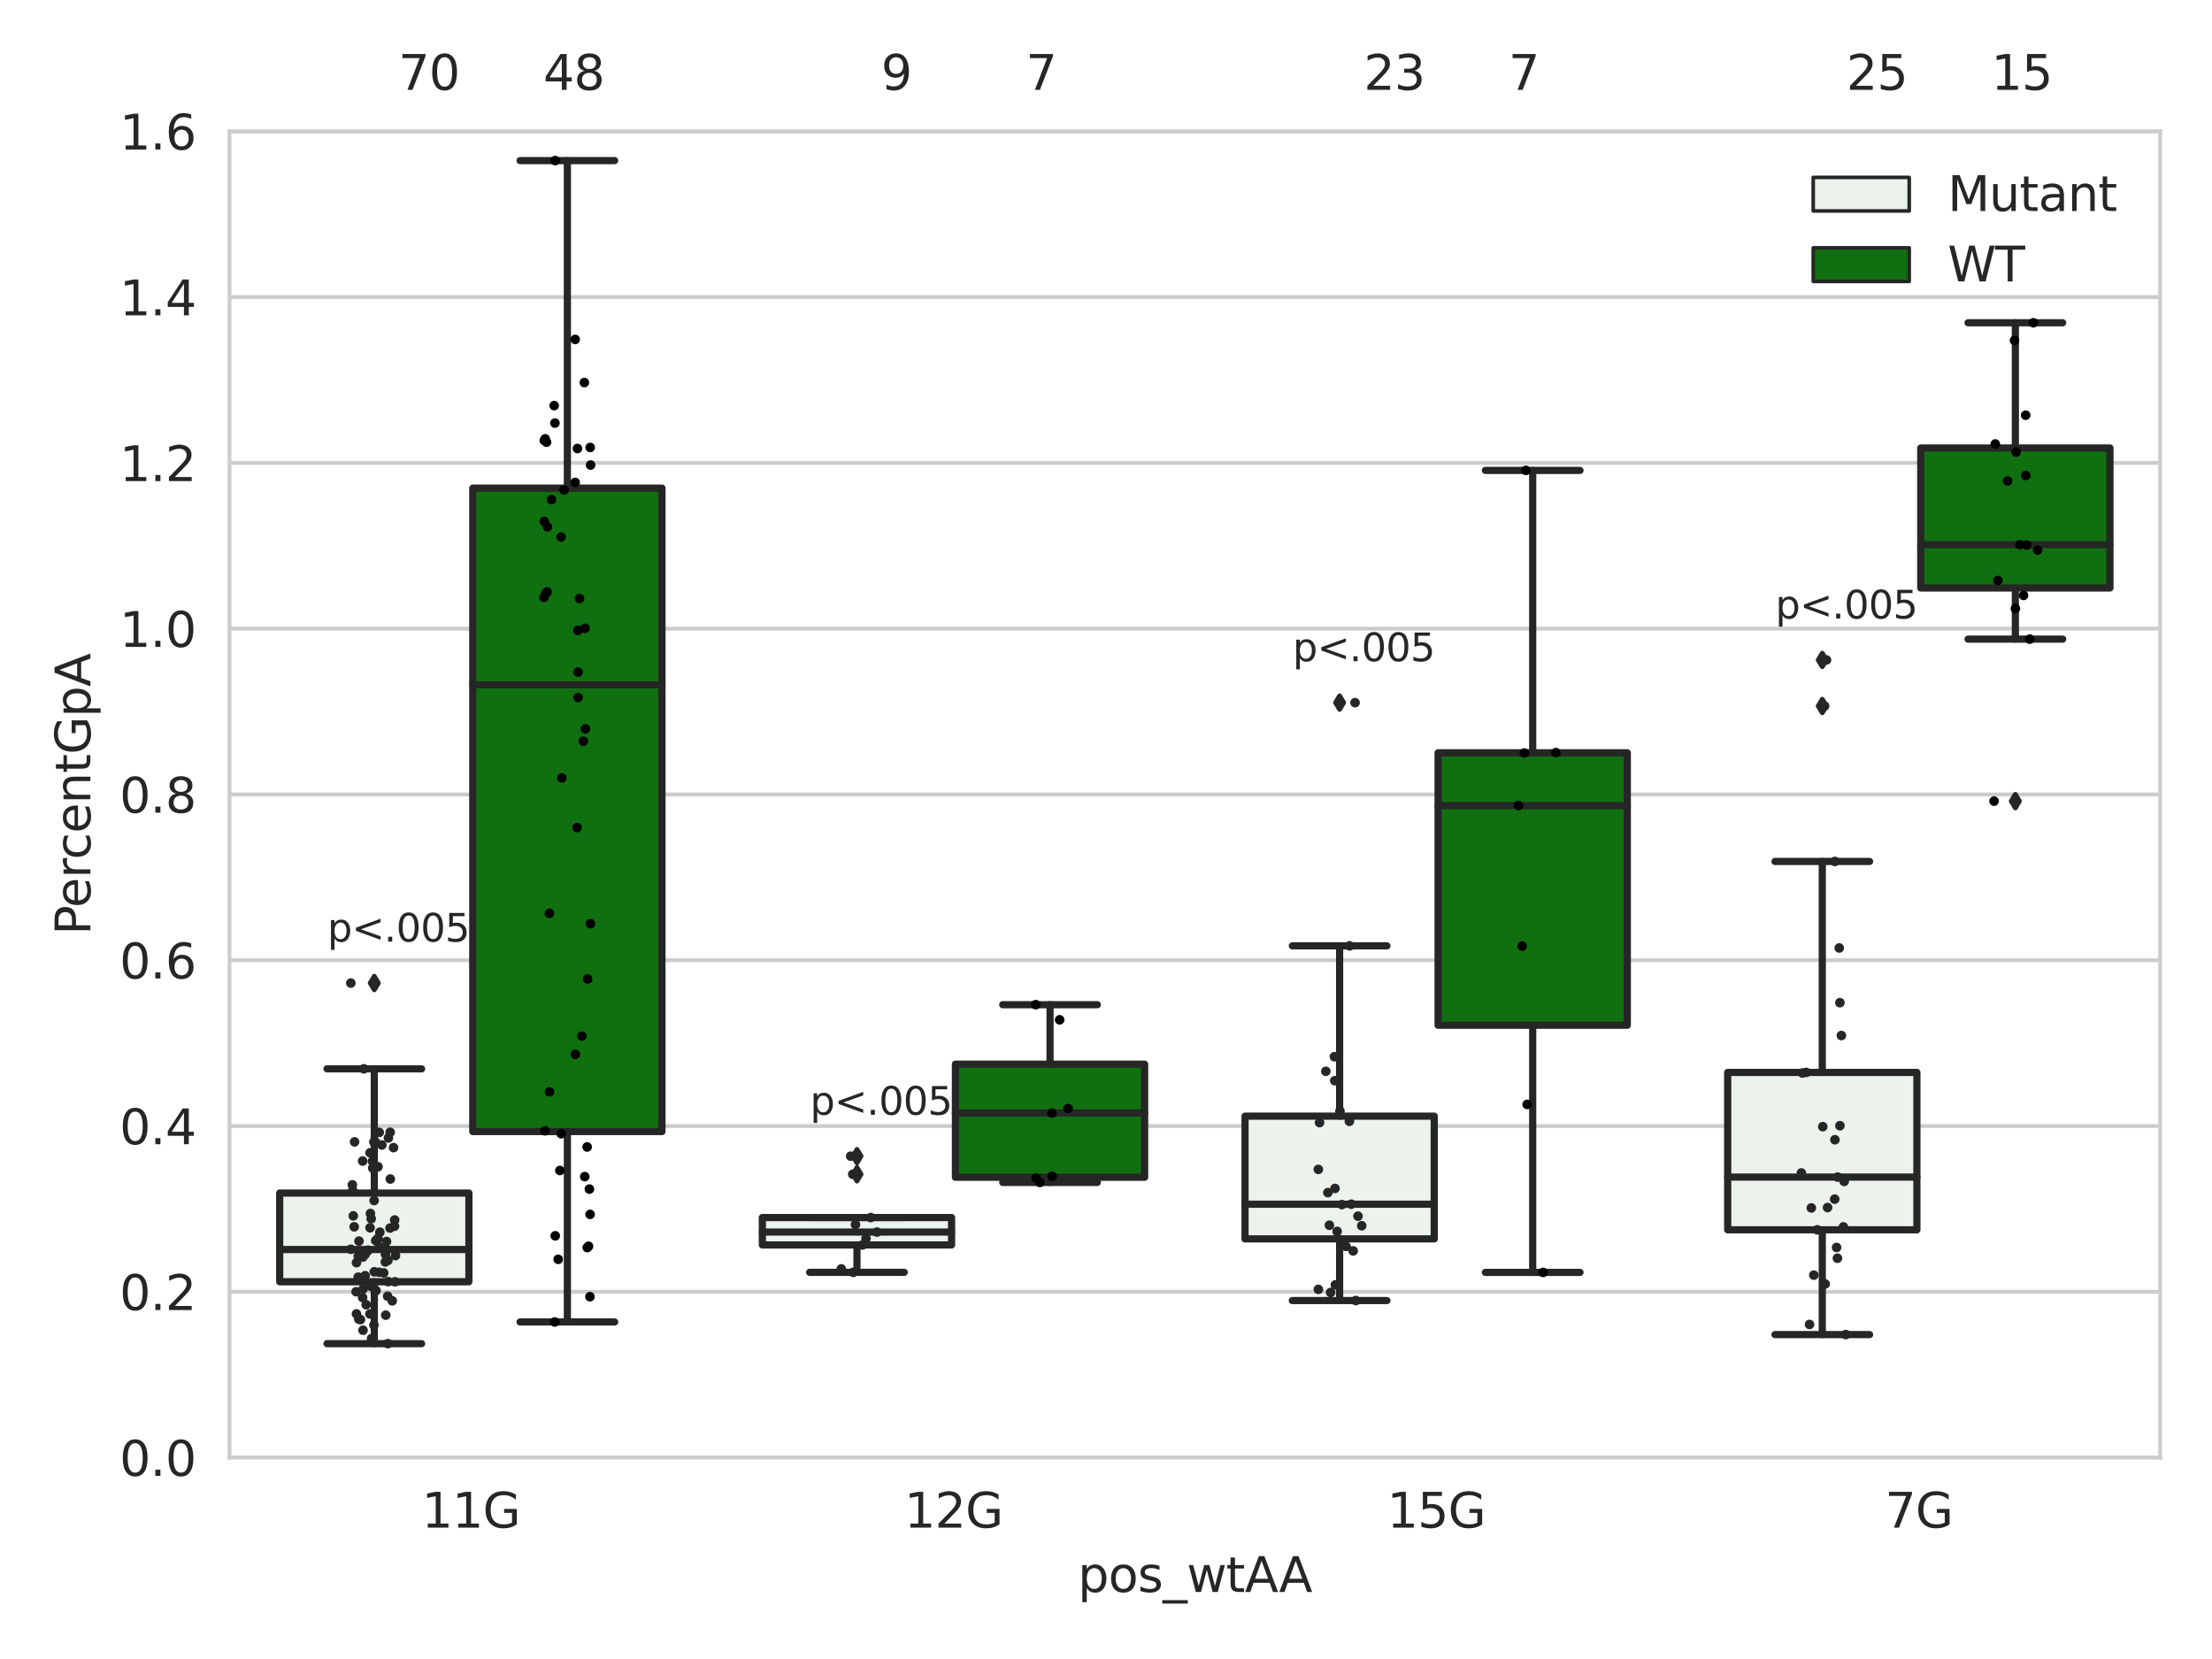 <?xml version="1.0" encoding="utf-8" standalone="no"?>
<!DOCTYPE svg PUBLIC "-//W3C//DTD SVG 1.1//EN"
  "http://www.w3.org/Graphics/SVG/1.1/DTD/svg11.dtd">
<svg xmlns:xlink="http://www.w3.org/1999/xlink" width="460.8pt" height="345.6pt" viewBox="0 0 460.8 345.6" xmlns="http://www.w3.org/2000/svg" version="1.1">
 <defs>
  <style type="text/css">*{stroke-linejoin: round; stroke-linecap: butt}</style>
 </defs>
 <g id="figure_1">
  <g id="patch_1">
   <path d="M 0 345.6 
L 460.8 345.6 
L 460.8 0 
L 0 0 
z
" style="fill: #ffffff"/>
  </g>
  <g id="axes_1">
   <g id="patch_2">
    <path d="M 47.81 303.64 
L 450 303.64 
L 450 27.354 
L 47.81 27.354 
z
" style="fill: #ffffff"/>
   </g>
   <g id="matplotlib.axis_1">
    <g id="xtick_1">
     <g id="text_1">
      <!-- 11G -->
      <g style="fill: #262626" transform="translate(87.847 318.238)scale(0.1 -0.1)">
       <defs>
        <path id="DejaVuSans-31" d="M 794 531 
L 1825 531 
L 1825 4091 
L 703 3866 
L 703 4441 
L 1819 4666 
L 2450 4666 
L 2450 531 
L 3481 531 
L 3481 0 
L 794 0 
L 794 531 
z
" transform="scale(0.016)"/>
        <path id="DejaVuSans-47" d="M 3809 666 
L 3809 1919 
L 2778 1919 
L 2778 2438 
L 4434 2438 
L 4434 434 
Q 4069 175 3628 42 
Q 3188 -91 2688 -91 
Q 1594 -91 976 548 
Q 359 1188 359 2328 
Q 359 3472 976 4111 
Q 1594 4750 2688 4750 
Q 3144 4750 3555 4637 
Q 3966 4525 4313 4306 
L 4313 3634 
Q 3963 3931 3569 4081 
Q 3175 4231 2741 4231 
Q 1884 4231 1454 3753 
Q 1025 3275 1025 2328 
Q 1025 1384 1454 906 
Q 1884 428 2741 428 
Q 3075 428 3337 486 
Q 3600 544 3809 666 
z
" transform="scale(0.016)"/>
       </defs>
       <use xlink:href="#DejaVuSans-31"/>
       <use xlink:href="#DejaVuSans-31" x="63.623"/>
       <use xlink:href="#DejaVuSans-47" x="127.246"/>
      </g>
     </g>
    </g>
    <g id="xtick_2">
     <g id="text_2">
      <!-- 12G -->
      <g style="fill: #262626" transform="translate(188.395 318.238)scale(0.1 -0.1)">
       <defs>
        <path id="DejaVuSans-32" d="M 1228 531 
L 3431 531 
L 3431 0 
L 469 0 
L 469 531 
Q 828 903 1448 1529 
Q 2069 2156 2228 2338 
Q 2531 2678 2651 2914 
Q 2772 3150 2772 3378 
Q 2772 3750 2511 3984 
Q 2250 4219 1831 4219 
Q 1534 4219 1204 4116 
Q 875 4013 500 3803 
L 500 4441 
Q 881 4594 1212 4672 
Q 1544 4750 1819 4750 
Q 2544 4750 2975 4387 
Q 3406 4025 3406 3419 
Q 3406 3131 3298 2873 
Q 3191 2616 2906 2266 
Q 2828 2175 2409 1742 
Q 1991 1309 1228 531 
z
" transform="scale(0.016)"/>
       </defs>
       <use xlink:href="#DejaVuSans-31"/>
       <use xlink:href="#DejaVuSans-32" x="63.623"/>
       <use xlink:href="#DejaVuSans-47" x="127.246"/>
      </g>
     </g>
    </g>
    <g id="xtick_3">
     <g id="text_3">
      <!-- 15G -->
      <g style="fill: #262626" transform="translate(288.942 318.238)scale(0.1 -0.1)">
       <defs>
        <path id="DejaVuSans-35" d="M 691 4666 
L 3169 4666 
L 3169 4134 
L 1269 4134 
L 1269 2991 
Q 1406 3038 1543 3061 
Q 1681 3084 1819 3084 
Q 2600 3084 3056 2656 
Q 3513 2228 3513 1497 
Q 3513 744 3044 326 
Q 2575 -91 1722 -91 
Q 1428 -91 1123 -41 
Q 819 9 494 109 
L 494 744 
Q 775 591 1075 516 
Q 1375 441 1709 441 
Q 2250 441 2565 725 
Q 2881 1009 2881 1497 
Q 2881 1984 2565 2268 
Q 2250 2553 1709 2553 
Q 1456 2553 1204 2497 
Q 953 2441 691 2322 
L 691 4666 
z
" transform="scale(0.016)"/>
       </defs>
       <use xlink:href="#DejaVuSans-31"/>
       <use xlink:href="#DejaVuSans-35" x="63.623"/>
       <use xlink:href="#DejaVuSans-47" x="127.246"/>
      </g>
     </g>
    </g>
    <g id="xtick_4">
     <g id="text_4">
      <!-- 7G -->
      <g style="fill: #262626" transform="translate(392.671 318.238)scale(0.1 -0.1)">
       <defs>
        <path id="DejaVuSans-37" d="M 525 4666 
L 3525 4666 
L 3525 4397 
L 1831 0 
L 1172 0 
L 2766 4134 
L 525 4134 
L 525 4666 
z
" transform="scale(0.016)"/>
       </defs>
       <use xlink:href="#DejaVuSans-37"/>
       <use xlink:href="#DejaVuSans-47" x="63.623"/>
      </g>
     </g>
    </g>
    <g id="text_5">
     <!-- pos_wtAA -->
     <g style="fill: #262626" transform="translate(224.539 331.638)scale(0.1 -0.1)">
      <defs>
       <path id="DejaVuSans-70" d="M 1159 525 
L 1159 -1331 
L 581 -1331 
L 581 3500 
L 1159 3500 
L 1159 2969 
Q 1341 3281 1617 3432 
Q 1894 3584 2278 3584 
Q 2916 3584 3314 3078 
Q 3713 2572 3713 1747 
Q 3713 922 3314 415 
Q 2916 -91 2278 -91 
Q 1894 -91 1617 61 
Q 1341 213 1159 525 
z
M 3116 1747 
Q 3116 2381 2855 2742 
Q 2594 3103 2138 3103 
Q 1681 3103 1420 2742 
Q 1159 2381 1159 1747 
Q 1159 1113 1420 752 
Q 1681 391 2138 391 
Q 2594 391 2855 752 
Q 3116 1113 3116 1747 
z
" transform="scale(0.016)"/>
       <path id="DejaVuSans-6f" d="M 1959 3097 
Q 1497 3097 1228 2736 
Q 959 2375 959 1747 
Q 959 1119 1226 758 
Q 1494 397 1959 397 
Q 2419 397 2687 759 
Q 2956 1122 2956 1747 
Q 2956 2369 2687 2733 
Q 2419 3097 1959 3097 
z
M 1959 3584 
Q 2709 3584 3137 3096 
Q 3566 2609 3566 1747 
Q 3566 888 3137 398 
Q 2709 -91 1959 -91 
Q 1206 -91 779 398 
Q 353 888 353 1747 
Q 353 2609 779 3096 
Q 1206 3584 1959 3584 
z
" transform="scale(0.016)"/>
       <path id="DejaVuSans-73" d="M 2834 3397 
L 2834 2853 
Q 2591 2978 2328 3040 
Q 2066 3103 1784 3103 
Q 1356 3103 1142 2972 
Q 928 2841 928 2578 
Q 928 2378 1081 2264 
Q 1234 2150 1697 2047 
L 1894 2003 
Q 2506 1872 2764 1633 
Q 3022 1394 3022 966 
Q 3022 478 2636 193 
Q 2250 -91 1575 -91 
Q 1294 -91 989 -36 
Q 684 19 347 128 
L 347 722 
Q 666 556 975 473 
Q 1284 391 1588 391 
Q 1994 391 2212 530 
Q 2431 669 2431 922 
Q 2431 1156 2273 1281 
Q 2116 1406 1581 1522 
L 1381 1569 
Q 847 1681 609 1914 
Q 372 2147 372 2553 
Q 372 3047 722 3315 
Q 1072 3584 1716 3584 
Q 2034 3584 2315 3537 
Q 2597 3491 2834 3397 
z
" transform="scale(0.016)"/>
       <path id="DejaVuSans-5f" d="M 3263 -1063 
L 3263 -1509 
L -63 -1509 
L -63 -1063 
L 3263 -1063 
z
" transform="scale(0.016)"/>
       <path id="DejaVuSans-77" d="M 269 3500 
L 844 3500 
L 1563 769 
L 2278 3500 
L 2956 3500 
L 3675 769 
L 4391 3500 
L 4966 3500 
L 4050 0 
L 3372 0 
L 2619 2869 
L 1863 0 
L 1184 0 
L 269 3500 
z
" transform="scale(0.016)"/>
       <path id="DejaVuSans-74" d="M 1172 4494 
L 1172 3500 
L 2356 3500 
L 2356 3053 
L 1172 3053 
L 1172 1153 
Q 1172 725 1289 603 
Q 1406 481 1766 481 
L 2356 481 
L 2356 0 
L 1766 0 
Q 1100 0 847 248 
Q 594 497 594 1153 
L 594 3053 
L 172 3053 
L 172 3500 
L 594 3500 
L 594 4494 
L 1172 4494 
z
" transform="scale(0.016)"/>
       <path id="DejaVuSans-41" d="M 2188 4044 
L 1331 1722 
L 3047 1722 
L 2188 4044 
z
M 1831 4666 
L 2547 4666 
L 4325 0 
L 3669 0 
L 3244 1197 
L 1141 1197 
L 716 0 
L 50 0 
L 1831 4666 
z
" transform="scale(0.016)"/>
      </defs>
      <use xlink:href="#DejaVuSans-70"/>
      <use xlink:href="#DejaVuSans-6f" x="63.477"/>
      <use xlink:href="#DejaVuSans-73" x="124.658"/>
      <use xlink:href="#DejaVuSans-5f" x="176.758"/>
      <use xlink:href="#DejaVuSans-77" x="226.758"/>
      <use xlink:href="#DejaVuSans-74" x="308.545"/>
      <use xlink:href="#DejaVuSans-41" x="347.754"/>
      <use xlink:href="#DejaVuSans-41" x="418.912"/>
     </g>
    </g>
   </g>
   <g id="matplotlib.axis_2">
    <g id="ytick_1">
     <g id="line2d_1">
      <path d="M 47.81 303.64 
L 450 303.64 
" clip-path="url(#p424bf98b6b)" style="fill: none; stroke: #cccccc; stroke-width: 0.8; stroke-linecap: round"/>
     </g>
     <g id="text_6">
      <!-- 0.0 -->
      <g style="fill: #262626" transform="translate(24.907 307.439)scale(0.1 -0.1)">
       <defs>
        <path id="DejaVuSans-30" d="M 2034 4250 
Q 1547 4250 1301 3770 
Q 1056 3291 1056 2328 
Q 1056 1369 1301 889 
Q 1547 409 2034 409 
Q 2525 409 2770 889 
Q 3016 1369 3016 2328 
Q 3016 3291 2770 3770 
Q 2525 4250 2034 4250 
z
M 2034 4750 
Q 2819 4750 3233 4129 
Q 3647 3509 3647 2328 
Q 3647 1150 3233 529 
Q 2819 -91 2034 -91 
Q 1250 -91 836 529 
Q 422 1150 422 2328 
Q 422 3509 836 4129 
Q 1250 4750 2034 4750 
z
" transform="scale(0.016)"/>
        <path id="DejaVuSans-2e" d="M 684 794 
L 1344 794 
L 1344 0 
L 684 0 
L 684 794 
z
" transform="scale(0.016)"/>
       </defs>
       <use xlink:href="#DejaVuSans-30"/>
       <use xlink:href="#DejaVuSans-2e" x="63.623"/>
       <use xlink:href="#DejaVuSans-30" x="95.41"/>
      </g>
     </g>
    </g>
    <g id="ytick_2">
     <g id="line2d_2">
      <path d="M 47.81 269.104 
L 450 269.104 
" clip-path="url(#p424bf98b6b)" style="fill: none; stroke: #cccccc; stroke-width: 0.8; stroke-linecap: round"/>
     </g>
     <g id="text_7">
      <!-- 0.2 -->
      <g style="fill: #262626" transform="translate(24.907 272.903)scale(0.1 -0.1)">
       <use xlink:href="#DejaVuSans-30"/>
       <use xlink:href="#DejaVuSans-2e" x="63.623"/>
       <use xlink:href="#DejaVuSans-32" x="95.41"/>
      </g>
     </g>
    </g>
    <g id="ytick_3">
     <g id="line2d_3">
      <path d="M 47.81 234.568 
L 450 234.568 
" clip-path="url(#p424bf98b6b)" style="fill: none; stroke: #cccccc; stroke-width: 0.8; stroke-linecap: round"/>
     </g>
     <g id="text_8">
      <!-- 0.4 -->
      <g style="fill: #262626" transform="translate(24.907 238.368)scale(0.1 -0.1)">
       <defs>
        <path id="DejaVuSans-34" d="M 2419 4116 
L 825 1625 
L 2419 1625 
L 2419 4116 
z
M 2253 4666 
L 3047 4666 
L 3047 1625 
L 3713 1625 
L 3713 1100 
L 3047 1100 
L 3047 0 
L 2419 0 
L 2419 1100 
L 313 1100 
L 313 1709 
L 2253 4666 
z
" transform="scale(0.016)"/>
       </defs>
       <use xlink:href="#DejaVuSans-30"/>
       <use xlink:href="#DejaVuSans-2e" x="63.623"/>
       <use xlink:href="#DejaVuSans-34" x="95.41"/>
      </g>
     </g>
    </g>
    <g id="ytick_4">
     <g id="line2d_4">
      <path d="M 47.81 200.033 
L 450 200.033 
" clip-path="url(#p424bf98b6b)" style="fill: none; stroke: #cccccc; stroke-width: 0.8; stroke-linecap: round"/>
     </g>
     <g id="text_9">
      <!-- 0.6 -->
      <g style="fill: #262626" transform="translate(24.907 203.832)scale(0.1 -0.1)">
       <defs>
        <path id="DejaVuSans-36" d="M 2113 2584 
Q 1688 2584 1439 2293 
Q 1191 2003 1191 1497 
Q 1191 994 1439 701 
Q 1688 409 2113 409 
Q 2538 409 2786 701 
Q 3034 994 3034 1497 
Q 3034 2003 2786 2293 
Q 2538 2584 2113 2584 
z
M 3366 4563 
L 3366 3988 
Q 3128 4100 2886 4159 
Q 2644 4219 2406 4219 
Q 1781 4219 1451 3797 
Q 1122 3375 1075 2522 
Q 1259 2794 1537 2939 
Q 1816 3084 2150 3084 
Q 2853 3084 3261 2657 
Q 3669 2231 3669 1497 
Q 3669 778 3244 343 
Q 2819 -91 2113 -91 
Q 1303 -91 875 529 
Q 447 1150 447 2328 
Q 447 3434 972 4092 
Q 1497 4750 2381 4750 
Q 2619 4750 2861 4703 
Q 3103 4656 3366 4563 
z
" transform="scale(0.016)"/>
       </defs>
       <use xlink:href="#DejaVuSans-30"/>
       <use xlink:href="#DejaVuSans-2e" x="63.623"/>
       <use xlink:href="#DejaVuSans-36" x="95.41"/>
      </g>
     </g>
    </g>
    <g id="ytick_5">
     <g id="line2d_5">
      <path d="M 47.81 165.497 
L 450 165.497 
" clip-path="url(#p424bf98b6b)" style="fill: none; stroke: #cccccc; stroke-width: 0.8; stroke-linecap: round"/>
     </g>
     <g id="text_10">
      <!-- 0.8 -->
      <g style="fill: #262626" transform="translate(24.907 169.296)scale(0.1 -0.1)">
       <defs>
        <path id="DejaVuSans-38" d="M 2034 2216 
Q 1584 2216 1326 1975 
Q 1069 1734 1069 1313 
Q 1069 891 1326 650 
Q 1584 409 2034 409 
Q 2484 409 2743 651 
Q 3003 894 3003 1313 
Q 3003 1734 2745 1975 
Q 2488 2216 2034 2216 
z
M 1403 2484 
Q 997 2584 770 2862 
Q 544 3141 544 3541 
Q 544 4100 942 4425 
Q 1341 4750 2034 4750 
Q 2731 4750 3128 4425 
Q 3525 4100 3525 3541 
Q 3525 3141 3298 2862 
Q 3072 2584 2669 2484 
Q 3125 2378 3379 2068 
Q 3634 1759 3634 1313 
Q 3634 634 3220 271 
Q 2806 -91 2034 -91 
Q 1263 -91 848 271 
Q 434 634 434 1313 
Q 434 1759 690 2068 
Q 947 2378 1403 2484 
z
M 1172 3481 
Q 1172 3119 1398 2916 
Q 1625 2713 2034 2713 
Q 2441 2713 2670 2916 
Q 2900 3119 2900 3481 
Q 2900 3844 2670 4047 
Q 2441 4250 2034 4250 
Q 1625 4250 1398 4047 
Q 1172 3844 1172 3481 
z
" transform="scale(0.016)"/>
       </defs>
       <use xlink:href="#DejaVuSans-30"/>
       <use xlink:href="#DejaVuSans-2e" x="63.623"/>
       <use xlink:href="#DejaVuSans-38" x="95.41"/>
      </g>
     </g>
    </g>
    <g id="ytick_6">
     <g id="line2d_6">
      <path d="M 47.81 130.961 
L 450 130.961 
" clip-path="url(#p424bf98b6b)" style="fill: none; stroke: #cccccc; stroke-width: 0.8; stroke-linecap: round"/>
     </g>
     <g id="text_11">
      <!-- 1.0 -->
      <g style="fill: #262626" transform="translate(24.907 134.76)scale(0.1 -0.1)">
       <use xlink:href="#DejaVuSans-31"/>
       <use xlink:href="#DejaVuSans-2e" x="63.623"/>
       <use xlink:href="#DejaVuSans-30" x="95.41"/>
      </g>
     </g>
    </g>
    <g id="ytick_7">
     <g id="line2d_7">
      <path d="M 47.81 96.425 
L 450 96.425 
" clip-path="url(#p424bf98b6b)" style="fill: none; stroke: #cccccc; stroke-width: 0.8; stroke-linecap: round"/>
     </g>
     <g id="text_12">
      <!-- 1.2 -->
      <g style="fill: #262626" transform="translate(24.907 100.225)scale(0.1 -0.1)">
       <use xlink:href="#DejaVuSans-31"/>
       <use xlink:href="#DejaVuSans-2e" x="63.623"/>
       <use xlink:href="#DejaVuSans-32" x="95.41"/>
      </g>
     </g>
    </g>
    <g id="ytick_8">
     <g id="line2d_8">
      <path d="M 47.81 61.89 
L 450 61.89 
" clip-path="url(#p424bf98b6b)" style="fill: none; stroke: #cccccc; stroke-width: 0.8; stroke-linecap: round"/>
     </g>
     <g id="text_13">
      <!-- 1.4 -->
      <g style="fill: #262626" transform="translate(24.907 65.689)scale(0.1 -0.1)">
       <use xlink:href="#DejaVuSans-31"/>
       <use xlink:href="#DejaVuSans-2e" x="63.623"/>
       <use xlink:href="#DejaVuSans-34" x="95.41"/>
      </g>
     </g>
    </g>
    <g id="ytick_9">
     <g id="line2d_9">
      <path d="M 47.81 27.354 
L 450 27.354 
" clip-path="url(#p424bf98b6b)" style="fill: none; stroke: #cccccc; stroke-width: 0.8; stroke-linecap: round"/>
     </g>
     <g id="text_14">
      <!-- 1.6 -->
      <g style="fill: #262626" transform="translate(24.907 31.153)scale(0.1 -0.1)">
       <use xlink:href="#DejaVuSans-31"/>
       <use xlink:href="#DejaVuSans-2e" x="63.623"/>
       <use xlink:href="#DejaVuSans-36" x="95.41"/>
      </g>
     </g>
    </g>
    <g id="text_15">
     <!-- PercentGpA -->
     <g style="fill: #262626" transform="translate(18.827 194.774)rotate(-90)scale(0.1 -0.1)">
      <defs>
       <path id="DejaVuSans-50" d="M 1259 4147 
L 1259 2394 
L 2053 2394 
Q 2494 2394 2734 2622 
Q 2975 2850 2975 3272 
Q 2975 3691 2734 3919 
Q 2494 4147 2053 4147 
L 1259 4147 
z
M 628 4666 
L 2053 4666 
Q 2838 4666 3239 4311 
Q 3641 3956 3641 3272 
Q 3641 2581 3239 2228 
Q 2838 1875 2053 1875 
L 1259 1875 
L 1259 0 
L 628 0 
L 628 4666 
z
" transform="scale(0.016)"/>
       <path id="DejaVuSans-65" d="M 3597 1894 
L 3597 1613 
L 953 1613 
Q 991 1019 1311 708 
Q 1631 397 2203 397 
Q 2534 397 2845 478 
Q 3156 559 3463 722 
L 3463 178 
Q 3153 47 2828 -22 
Q 2503 -91 2169 -91 
Q 1331 -91 842 396 
Q 353 884 353 1716 
Q 353 2575 817 3079 
Q 1281 3584 2069 3584 
Q 2775 3584 3186 3129 
Q 3597 2675 3597 1894 
z
M 3022 2063 
Q 3016 2534 2758 2815 
Q 2500 3097 2075 3097 
Q 1594 3097 1305 2825 
Q 1016 2553 972 2059 
L 3022 2063 
z
" transform="scale(0.016)"/>
       <path id="DejaVuSans-72" d="M 2631 2963 
Q 2534 3019 2420 3045 
Q 2306 3072 2169 3072 
Q 1681 3072 1420 2755 
Q 1159 2438 1159 1844 
L 1159 0 
L 581 0 
L 581 3500 
L 1159 3500 
L 1159 2956 
Q 1341 3275 1631 3429 
Q 1922 3584 2338 3584 
Q 2397 3584 2469 3576 
Q 2541 3569 2628 3553 
L 2631 2963 
z
" transform="scale(0.016)"/>
       <path id="DejaVuSans-63" d="M 3122 3366 
L 3122 2828 
Q 2878 2963 2633 3030 
Q 2388 3097 2138 3097 
Q 1578 3097 1268 2742 
Q 959 2388 959 1747 
Q 959 1106 1268 751 
Q 1578 397 2138 397 
Q 2388 397 2633 464 
Q 2878 531 3122 666 
L 3122 134 
Q 2881 22 2623 -34 
Q 2366 -91 2075 -91 
Q 1284 -91 818 406 
Q 353 903 353 1747 
Q 353 2603 823 3093 
Q 1294 3584 2113 3584 
Q 2378 3584 2631 3529 
Q 2884 3475 3122 3366 
z
" transform="scale(0.016)"/>
       <path id="DejaVuSans-6e" d="M 3513 2113 
L 3513 0 
L 2938 0 
L 2938 2094 
Q 2938 2591 2744 2837 
Q 2550 3084 2163 3084 
Q 1697 3084 1428 2787 
Q 1159 2491 1159 1978 
L 1159 0 
L 581 0 
L 581 3500 
L 1159 3500 
L 1159 2956 
Q 1366 3272 1645 3428 
Q 1925 3584 2291 3584 
Q 2894 3584 3203 3211 
Q 3513 2838 3513 2113 
z
" transform="scale(0.016)"/>
      </defs>
      <use xlink:href="#DejaVuSans-50"/>
      <use xlink:href="#DejaVuSans-65" x="56.678"/>
      <use xlink:href="#DejaVuSans-72" x="118.201"/>
      <use xlink:href="#DejaVuSans-63" x="157.064"/>
      <use xlink:href="#DejaVuSans-65" x="212.045"/>
      <use xlink:href="#DejaVuSans-6e" x="273.568"/>
      <use xlink:href="#DejaVuSans-74" x="336.947"/>
      <use xlink:href="#DejaVuSans-47" x="376.156"/>
      <use xlink:href="#DejaVuSans-70" x="453.646"/>
      <use xlink:href="#DejaVuSans-41" x="517.123"/>
     </g>
    </g>
   </g>
   <g id="patch_3">
    <path d="M 58.267 267.012 
L 97.682 267.012 
L 97.682 248.533 
L 58.267 248.533 
L 58.267 267.012 
z
" clip-path="url(#p424bf98b6b)" style="fill: #ecf2ec; stroke: #262626; stroke-width: 1.5; stroke-linejoin: miter"/>
   </g>
   <g id="patch_4">
    <path d="M 98.486 235.724 
L 137.901 235.724 
L 137.901 101.689 
L 98.486 101.689 
L 98.486 235.724 
z
" clip-path="url(#p424bf98b6b)" style="fill: #107010; stroke: #262626; stroke-width: 1.5; stroke-linejoin: miter"/>
   </g>
   <g id="patch_5">
    <path d="M 158.814 259.347 
L 198.229 259.347 
L 198.229 253.638 
L 158.814 253.638 
L 158.814 259.347 
z
" clip-path="url(#p424bf98b6b)" style="fill: #ecf2ec; stroke: #262626; stroke-width: 1.5; stroke-linejoin: miter"/>
   </g>
   <g id="patch_6">
    <path d="M 199.033 245.245 
L 238.448 245.245 
L 238.448 221.693 
L 199.033 221.693 
L 199.033 245.245 
z
" clip-path="url(#p424bf98b6b)" style="fill: #107010; stroke: #262626; stroke-width: 1.5; stroke-linejoin: miter"/>
   </g>
   <g id="patch_7">
    <path d="M 259.362 258.086 
L 298.777 258.086 
L 298.777 232.517 
L 259.362 232.517 
L 259.362 258.086 
z
" clip-path="url(#p424bf98b6b)" style="fill: #ecf2ec; stroke: #262626; stroke-width: 1.5; stroke-linejoin: miter"/>
   </g>
   <g id="patch_8">
    <path d="M 299.581 213.58 
L 338.996 213.58 
L 338.996 156.824 
L 299.581 156.824 
L 299.581 213.58 
z
" clip-path="url(#p424bf98b6b)" style="fill: #107010; stroke: #262626; stroke-width: 1.5; stroke-linejoin: miter"/>
   </g>
   <g id="patch_9">
    <path d="M 359.909 256.193 
L 399.324 256.193 
L 399.324 223.406 
L 359.909 223.406 
L 359.909 256.193 
z
" clip-path="url(#p424bf98b6b)" style="fill: #ecf2ec; stroke: #262626; stroke-width: 1.5; stroke-linejoin: miter"/>
   </g>
   <g id="patch_10">
    <path d="M 400.128 122.483 
L 439.543 122.483 
L 439.543 93.329 
L 400.128 93.329 
L 400.128 122.483 
z
" clip-path="url(#p424bf98b6b)" style="fill: #107010; stroke: #262626; stroke-width: 1.5; stroke-linejoin: miter"/>
   </g>
   <g id="patch_11">
    <path d="M 98.084 303.64 
L 98.084 303.64 
L 98.084 303.64 
L 98.084 303.64 
z
" clip-path="url(#p424bf98b6b)" style="fill: #ecf2ec; stroke: #262626; stroke-width: 0.75; stroke-linejoin: miter"/>
   </g>
   <g id="patch_12">
    <path d="M 98.084 303.64 
L 98.084 303.64 
L 98.084 303.64 
L 98.084 303.64 
z
" clip-path="url(#p424bf98b6b)" style="fill: #107010; stroke: #262626; stroke-width: 0.75; stroke-linejoin: miter"/>
   </g>
   <g id="PathCollection_1"/>
   <g id="PathCollection_2"/>
   <g id="line2d_10">
    <path d="M 77.974 267.012 
L 77.974 279.91 
" clip-path="url(#p424bf98b6b)" style="fill: none; stroke: #262626; stroke-width: 1.5; stroke-linecap: round"/>
   </g>
   <g id="line2d_11">
    <path d="M 77.974 248.533 
L 77.974 222.66 
" clip-path="url(#p424bf98b6b)" style="fill: none; stroke: #262626; stroke-width: 1.5; stroke-linecap: round"/>
   </g>
   <g id="line2d_12">
    <path d="M 68.121 279.91 
L 87.828 279.91 
" clip-path="url(#p424bf98b6b)" style="fill: none; stroke: #262626; stroke-width: 1.5; stroke-linecap: round"/>
   </g>
   <g id="line2d_13">
    <path d="M 68.121 222.66 
L 87.828 222.66 
" clip-path="url(#p424bf98b6b)" style="fill: none; stroke: #262626; stroke-width: 1.5; stroke-linecap: round"/>
   </g>
   <g id="line2d_14">
    <defs>
     <path id="m93f4bf469f" d="M -0 1.414 
L 0.849 0 
L 0 -1.414 
L -0.849 -0 
z
" style="stroke: #262626; stroke-linejoin: miter"/>
    </defs>
    <g clip-path="url(#p424bf98b6b)">
     <use xlink:href="#m93f4bf469f" x="77.974" y="204.786" style="fill: #262626; stroke: #262626; stroke-linejoin: miter"/>
    </g>
   </g>
   <g id="line2d_15">
    <path d="M 118.193 235.724 
L 118.193 275.391 
" clip-path="url(#p424bf98b6b)" style="fill: none; stroke: #262626; stroke-width: 1.5; stroke-linecap: round"/>
   </g>
   <g id="line2d_16">
    <path d="M 118.193 101.689 
L 118.193 33.455 
" clip-path="url(#p424bf98b6b)" style="fill: none; stroke: #262626; stroke-width: 1.5; stroke-linecap: round"/>
   </g>
   <g id="line2d_17">
    <path d="M 108.34 275.391 
L 128.047 275.391 
" clip-path="url(#p424bf98b6b)" style="fill: none; stroke: #262626; stroke-width: 1.5; stroke-linecap: round"/>
   </g>
   <g id="line2d_18">
    <path d="M 108.34 33.455 
L 128.047 33.455 
" clip-path="url(#p424bf98b6b)" style="fill: none; stroke: #262626; stroke-width: 1.5; stroke-linecap: round"/>
   </g>
   <g id="line2d_19"/>
   <g id="line2d_20">
    <path d="M 178.522 259.347 
L 178.522 265.049 
" clip-path="url(#p424bf98b6b)" style="fill: none; stroke: #262626; stroke-width: 1.5; stroke-linecap: round"/>
   </g>
   <g id="line2d_21">
    <path d="M 178.522 253.638 
L 178.522 253.638 
" clip-path="url(#p424bf98b6b)" style="fill: none; stroke: #262626; stroke-width: 1.5; stroke-linecap: round"/>
   </g>
   <g id="line2d_22">
    <path d="M 168.668 265.049 
L 188.375 265.049 
" clip-path="url(#p424bf98b6b)" style="fill: none; stroke: #262626; stroke-width: 1.5; stroke-linecap: round"/>
   </g>
   <g id="line2d_23">
    <path d="M 168.668 253.638 
L 188.375 253.638 
" clip-path="url(#p424bf98b6b)" style="fill: none; stroke: #262626; stroke-width: 1.5; stroke-linecap: round"/>
   </g>
   <g id="line2d_24">
    <g clip-path="url(#p424bf98b6b)">
     <use xlink:href="#m93f4bf469f" x="178.522" y="240.854" style="fill: #262626; stroke: #262626; stroke-linejoin: miter"/>
     <use xlink:href="#m93f4bf469f" x="178.522" y="244.622" style="fill: #262626; stroke: #262626; stroke-linejoin: miter"/>
    </g>
   </g>
   <g id="line2d_25">
    <path d="M 218.741 245.245 
L 218.741 246.319 
" clip-path="url(#p424bf98b6b)" style="fill: none; stroke: #262626; stroke-width: 1.5; stroke-linecap: round"/>
   </g>
   <g id="line2d_26">
    <path d="M 218.741 221.693 
L 218.741 209.296 
" clip-path="url(#p424bf98b6b)" style="fill: none; stroke: #262626; stroke-width: 1.5; stroke-linecap: round"/>
   </g>
   <g id="line2d_27">
    <path d="M 208.887 246.319 
L 228.594 246.319 
" clip-path="url(#p424bf98b6b)" style="fill: none; stroke: #262626; stroke-width: 1.5; stroke-linecap: round"/>
   </g>
   <g id="line2d_28">
    <path d="M 208.887 209.296 
L 228.594 209.296 
" clip-path="url(#p424bf98b6b)" style="fill: none; stroke: #262626; stroke-width: 1.5; stroke-linecap: round"/>
   </g>
   <g id="line2d_29"/>
   <g id="line2d_30">
    <path d="M 279.069 258.086 
L 279.069 270.931 
" clip-path="url(#p424bf98b6b)" style="fill: none; stroke: #262626; stroke-width: 1.5; stroke-linecap: round"/>
   </g>
   <g id="line2d_31">
    <path d="M 279.069 232.517 
L 279.069 197.038 
" clip-path="url(#p424bf98b6b)" style="fill: none; stroke: #262626; stroke-width: 1.5; stroke-linecap: round"/>
   </g>
   <g id="line2d_32">
    <path d="M 269.216 270.931 
L 288.923 270.931 
" clip-path="url(#p424bf98b6b)" style="fill: none; stroke: #262626; stroke-width: 1.5; stroke-linecap: round"/>
   </g>
   <g id="line2d_33">
    <path d="M 269.216 197.038 
L 288.923 197.038 
" clip-path="url(#p424bf98b6b)" style="fill: none; stroke: #262626; stroke-width: 1.5; stroke-linecap: round"/>
   </g>
   <g id="line2d_34">
    <g clip-path="url(#p424bf98b6b)">
     <use xlink:href="#m93f4bf469f" x="279.069" y="146.371" style="fill: #262626; stroke: #262626; stroke-linejoin: miter"/>
    </g>
   </g>
   <g id="line2d_35">
    <path d="M 319.288 213.58 
L 319.288 265.065 
" clip-path="url(#p424bf98b6b)" style="fill: none; stroke: #262626; stroke-width: 1.5; stroke-linecap: round"/>
   </g>
   <g id="line2d_36">
    <path d="M 319.288 156.824 
L 319.288 97.994 
" clip-path="url(#p424bf98b6b)" style="fill: none; stroke: #262626; stroke-width: 1.5; stroke-linecap: round"/>
   </g>
   <g id="line2d_37">
    <path d="M 309.435 265.065 
L 329.142 265.065 
" clip-path="url(#p424bf98b6b)" style="fill: none; stroke: #262626; stroke-width: 1.5; stroke-linecap: round"/>
   </g>
   <g id="line2d_38">
    <path d="M 309.435 97.994 
L 329.142 97.994 
" clip-path="url(#p424bf98b6b)" style="fill: none; stroke: #262626; stroke-width: 1.5; stroke-linecap: round"/>
   </g>
   <g id="line2d_39"/>
   <g id="line2d_40">
    <path d="M 379.617 256.193 
L 379.617 278.019 
" clip-path="url(#p424bf98b6b)" style="fill: none; stroke: #262626; stroke-width: 1.5; stroke-linecap: round"/>
   </g>
   <g id="line2d_41">
    <path d="M 379.617 223.406 
L 379.617 179.454 
" clip-path="url(#p424bf98b6b)" style="fill: none; stroke: #262626; stroke-width: 1.5; stroke-linecap: round"/>
   </g>
   <g id="line2d_42">
    <path d="M 369.763 278.019 
L 389.47 278.019 
" clip-path="url(#p424bf98b6b)" style="fill: none; stroke: #262626; stroke-width: 1.5; stroke-linecap: round"/>
   </g>
   <g id="line2d_43">
    <path d="M 369.763 179.454 
L 389.47 179.454 
" clip-path="url(#p424bf98b6b)" style="fill: none; stroke: #262626; stroke-width: 1.5; stroke-linecap: round"/>
   </g>
   <g id="line2d_44">
    <g clip-path="url(#p424bf98b6b)">
     <use xlink:href="#m93f4bf469f" x="379.617" y="147.074" style="fill: #262626; stroke: #262626; stroke-linejoin: miter"/>
     <use xlink:href="#m93f4bf469f" x="379.617" y="137.48" style="fill: #262626; stroke: #262626; stroke-linejoin: miter"/>
    </g>
   </g>
   <g id="line2d_45">
    <path d="M 419.836 122.483 
L 419.836 133.144 
" clip-path="url(#p424bf98b6b)" style="fill: none; stroke: #262626; stroke-width: 1.5; stroke-linecap: round"/>
   </g>
   <g id="line2d_46">
    <path d="M 419.836 93.329 
L 419.836 67.24 
" clip-path="url(#p424bf98b6b)" style="fill: none; stroke: #262626; stroke-width: 1.5; stroke-linecap: round"/>
   </g>
   <g id="line2d_47">
    <path d="M 409.982 133.144 
L 429.689 133.144 
" clip-path="url(#p424bf98b6b)" style="fill: none; stroke: #262626; stroke-width: 1.5; stroke-linecap: round"/>
   </g>
   <g id="line2d_48">
    <path d="M 409.982 67.24 
L 429.689 67.24 
" clip-path="url(#p424bf98b6b)" style="fill: none; stroke: #262626; stroke-width: 1.5; stroke-linecap: round"/>
   </g>
   <g id="line2d_49">
    <g clip-path="url(#p424bf98b6b)">
     <use xlink:href="#m93f4bf469f" x="419.836" y="166.895" style="fill: #262626; stroke: #262626; stroke-linejoin: miter"/>
    </g>
   </g>
   <g id="line2d_50">
    <path d="M 58.267 260.297 
L 97.682 260.297 
" clip-path="url(#p424bf98b6b)" style="fill: none; stroke: #262626; stroke-width: 1.5; stroke-linecap: round"/>
   </g>
   <g id="line2d_51">
    <path d="M 98.486 142.667 
L 137.901 142.667 
" clip-path="url(#p424bf98b6b)" style="fill: none; stroke: #262626; stroke-width: 1.5; stroke-linecap: round"/>
   </g>
   <g id="line2d_52">
    <path d="M 158.814 256.664 
L 198.229 256.664 
" clip-path="url(#p424bf98b6b)" style="fill: none; stroke: #262626; stroke-width: 1.5; stroke-linecap: round"/>
   </g>
   <g id="line2d_53">
    <path d="M 199.033 231.869 
L 238.448 231.869 
" clip-path="url(#p424bf98b6b)" style="fill: none; stroke: #262626; stroke-width: 1.5; stroke-linecap: round"/>
   </g>
   <g id="line2d_54">
    <path d="M 259.362 250.863 
L 298.777 250.863 
" clip-path="url(#p424bf98b6b)" style="fill: none; stroke: #262626; stroke-width: 1.5; stroke-linecap: round"/>
   </g>
   <g id="line2d_55">
    <path d="M 299.581 167.818 
L 338.996 167.818 
" clip-path="url(#p424bf98b6b)" style="fill: none; stroke: #262626; stroke-width: 1.5; stroke-linecap: round"/>
   </g>
   <g id="line2d_56">
    <path d="M 359.909 245.21 
L 399.324 245.21 
" clip-path="url(#p424bf98b6b)" style="fill: none; stroke: #262626; stroke-width: 1.5; stroke-linecap: round"/>
   </g>
   <g id="line2d_57">
    <path d="M 400.128 113.468 
L 439.543 113.468 
" clip-path="url(#p424bf98b6b)" style="fill: none; stroke: #262626; stroke-width: 1.5; stroke-linecap: round"/>
   </g>
   <g id="patch_13">
    <path d="M 47.81 303.64 
L 47.81 27.354 
" style="fill: none; stroke: #cccccc; stroke-width: 0.8; stroke-linejoin: miter; stroke-linecap: square"/>
   </g>
   <g id="patch_14">
    <path d="M 450 303.64 
L 450 27.354 
" style="fill: none; stroke: #cccccc; stroke-width: 0.8; stroke-linejoin: miter; stroke-linecap: square"/>
   </g>
   <g id="patch_15">
    <path d="M 47.81 303.64 
L 450 303.64 
" style="fill: none; stroke: #cccccc; stroke-width: 0.8; stroke-linejoin: miter; stroke-linecap: square"/>
   </g>
   <g id="patch_16">
    <path d="M 47.81 27.354 
L 450 27.354 
" style="fill: none; stroke: #cccccc; stroke-width: 0.8; stroke-linejoin: miter; stroke-linecap: square"/>
   </g>
   <g id="PathCollection_3">
    <defs>
     <path id="C0_0_b196f8c4ac" d="M 0 1 
C 0.265 1 0.52 0.895 0.707 0.707 
C 0.895 0.52 1 0.265 1 -0 
C 1 -0.265 0.895 -0.52 0.707 -0.707 
C 0.52 -0.895 0.265 -1 0 -1 
C -0.265 -1 -0.52 -0.895 -0.707 -0.707 
C -0.895 -0.52 -1 -0.265 -1 0 
C -1 0.265 -0.895 0.52 -0.707 0.707 
C -0.52 0.895 -0.265 1 0 1 
z
"/>
    </defs>
    <g clip-path="url(#p424bf98b6b)">
     <use xlink:href="#C0_0_b196f8c4ac" x="82.387" y="261.566" style="fill: #262626"/>
    </g>
    <g clip-path="url(#p424bf98b6b)">
     <use xlink:href="#C0_0_b196f8c4ac" x="74.727" y="274.788" style="fill: #262626"/>
    </g>
    <g clip-path="url(#p424bf98b6b)">
     <use xlink:href="#C0_0_b196f8c4ac" x="73.599" y="253.287" style="fill: #262626"/>
    </g>
    <g clip-path="url(#p424bf98b6b)">
     <use xlink:href="#C0_0_b196f8c4ac" x="77.094" y="240.154" style="fill: #262626"/>
    </g>
    <g clip-path="url(#p424bf98b6b)">
     <use xlink:href="#C0_0_b196f8c4ac" x="80.36" y="273.973" style="fill: #262626"/>
    </g>
    <g clip-path="url(#p424bf98b6b)">
     <use xlink:href="#C0_0_b196f8c4ac" x="75.546" y="241.861" style="fill: #262626"/>
    </g>
    <g clip-path="url(#p424bf98b6b)">
     <use xlink:href="#C0_0_b196f8c4ac" x="75.091" y="274.891" style="fill: #262626"/>
    </g>
    <g clip-path="url(#p424bf98b6b)">
     <use xlink:href="#C0_0_b196f8c4ac" x="77.169" y="252.793" style="fill: #262626"/>
    </g>
    <g clip-path="url(#p424bf98b6b)">
     <use xlink:href="#C0_0_b196f8c4ac" x="76.654" y="260.427" style="fill: #262626"/>
    </g>
    <g clip-path="url(#p424bf98b6b)">
     <use xlink:href="#C0_0_b196f8c4ac" x="79.552" y="238.523" style="fill: #262626"/>
    </g>
    <g clip-path="url(#p424bf98b6b)">
     <use xlink:href="#C0_0_b196f8c4ac" x="75.782" y="222.66" style="fill: #262626"/>
    </g>
    <g clip-path="url(#p424bf98b6b)">
     <use xlink:href="#C0_0_b196f8c4ac" x="76.288" y="271.797" style="fill: #262626"/>
    </g>
    <g clip-path="url(#p424bf98b6b)">
     <use xlink:href="#C0_0_b196f8c4ac" x="81.249" y="255.826" style="fill: #262626"/>
    </g>
    <g clip-path="url(#p424bf98b6b)">
     <use xlink:href="#C0_0_b196f8c4ac" x="80.824" y="262.557" style="fill: #262626"/>
    </g>
    <g clip-path="url(#p424bf98b6b)">
     <use xlink:href="#C0_0_b196f8c4ac" x="75.603" y="261.864" style="fill: #262626"/>
    </g>
    <g clip-path="url(#p424bf98b6b)">
     <use xlink:href="#C0_0_b196f8c4ac" x="78.269" y="258.441" style="fill: #262626"/>
    </g>
    <g clip-path="url(#p424bf98b6b)">
     <use xlink:href="#C0_0_b196f8c4ac" x="74.638" y="261.673" style="fill: #262626"/>
    </g>
    <g clip-path="url(#p424bf98b6b)">
     <use xlink:href="#C0_0_b196f8c4ac" x="81.714" y="270.989" style="fill: #262626"/>
    </g>
    <g clip-path="url(#p424bf98b6b)">
     <use xlink:href="#C0_0_b196f8c4ac" x="82.192" y="255.443" style="fill: #262626"/>
    </g>
    <g clip-path="url(#p424bf98b6b)">
     <use xlink:href="#C0_0_b196f8c4ac" x="74.181" y="269.089" style="fill: #262626"/>
    </g>
    <g clip-path="url(#p424bf98b6b)">
     <use xlink:href="#C0_0_b196f8c4ac" x="79.138" y="256.688" style="fill: #262626"/>
    </g>
    <g clip-path="url(#p424bf98b6b)">
     <use xlink:href="#C0_0_b196f8c4ac" x="77.372" y="268.029" style="fill: #262626"/>
    </g>
    <g clip-path="url(#p424bf98b6b)">
     <use xlink:href="#C0_0_b196f8c4ac" x="80.272" y="262.883" style="fill: #262626"/>
    </g>
    <g clip-path="url(#p424bf98b6b)">
     <use xlink:href="#C0_0_b196f8c4ac" x="78.327" y="268.857" style="fill: #262626"/>
    </g>
    <g clip-path="url(#p424bf98b6b)">
     <use xlink:href="#C0_0_b196f8c4ac" x="73.784" y="255.569" style="fill: #262626"/>
    </g>
    <g clip-path="url(#p424bf98b6b)">
     <use xlink:href="#C0_0_b196f8c4ac" x="77.971" y="264.938" style="fill: #262626"/>
    </g>
    <g clip-path="url(#p424bf98b6b)">
     <use xlink:href="#C0_0_b196f8c4ac" x="80.29" y="261.288" style="fill: #262626"/>
    </g>
    <g clip-path="url(#p424bf98b6b)">
     <use xlink:href="#C0_0_b196f8c4ac" x="73.088" y="204.786" style="fill: #262626"/>
    </g>
    <g clip-path="url(#p424bf98b6b)">
     <use xlink:href="#C0_0_b196f8c4ac" x="73.408" y="246.819" style="fill: #262626"/>
    </g>
    <g clip-path="url(#p424bf98b6b)">
     <use xlink:href="#C0_0_b196f8c4ac" x="77.325" y="253.886" style="fill: #262626"/>
    </g>
    <g clip-path="url(#p424bf98b6b)">
     <use xlink:href="#C0_0_b196f8c4ac" x="78.749" y="243.054" style="fill: #262626"/>
    </g>
    <g clip-path="url(#p424bf98b6b)">
     <use xlink:href="#C0_0_b196f8c4ac" x="73.867" y="237.872" style="fill: #262626"/>
    </g>
    <g clip-path="url(#p424bf98b6b)">
     <use xlink:href="#C0_0_b196f8c4ac" x="73.474" y="248.013" style="fill: #262626"/>
    </g>
    <g clip-path="url(#p424bf98b6b)">
     <use xlink:href="#C0_0_b196f8c4ac" x="76.587" y="260.586" style="fill: #262626"/>
    </g>
    <g clip-path="url(#p424bf98b6b)">
     <use xlink:href="#C0_0_b196f8c4ac" x="76.063" y="261.315" style="fill: #262626"/>
    </g>
    <g clip-path="url(#p424bf98b6b)">
     <use xlink:href="#C0_0_b196f8c4ac" x="80.525" y="258.633" style="fill: #262626"/>
    </g>
    <g clip-path="url(#p424bf98b6b)">
     <use xlink:href="#C0_0_b196f8c4ac" x="78.228" y="237.918" style="fill: #262626"/>
    </g>
    <g clip-path="url(#p424bf98b6b)">
     <use xlink:href="#C0_0_b196f8c4ac" x="78.693" y="258.169" style="fill: #262626"/>
    </g>
    <g clip-path="url(#p424bf98b6b)">
     <use xlink:href="#C0_0_b196f8c4ac" x="80.858" y="266.983" style="fill: #262626"/>
    </g>
    <g clip-path="url(#p424bf98b6b)">
     <use xlink:href="#C0_0_b196f8c4ac" x="78.75" y="257.971" style="fill: #262626"/>
    </g>
    <g clip-path="url(#p424bf98b6b)">
     <use xlink:href="#C0_0_b196f8c4ac" x="74.787" y="258.544" style="fill: #262626"/>
    </g>
    <g clip-path="url(#p424bf98b6b)">
     <use xlink:href="#C0_0_b196f8c4ac" x="80.801" y="279.91" style="fill: #262626"/>
    </g>
    <g clip-path="url(#p424bf98b6b)">
     <use xlink:href="#C0_0_b196f8c4ac" x="75.542" y="270.311" style="fill: #262626"/>
    </g>
    <g clip-path="url(#p424bf98b6b)">
     <use xlink:href="#C0_0_b196f8c4ac" x="81.277" y="235.87" style="fill: #262626"/>
    </g>
    <g clip-path="url(#p424bf98b6b)">
     <use xlink:href="#C0_0_b196f8c4ac" x="79.928" y="265.165" style="fill: #262626"/>
    </g>
    <g clip-path="url(#p424bf98b6b)">
     <use xlink:href="#C0_0_b196f8c4ac" x="74.266" y="263.034" style="fill: #262626"/>
    </g>
    <g clip-path="url(#p424bf98b6b)">
     <use xlink:href="#C0_0_b196f8c4ac" x="76.052" y="265.747" style="fill: #262626"/>
    </g>
    <g clip-path="url(#p424bf98b6b)">
     <use xlink:href="#C0_0_b196f8c4ac" x="78.95" y="265.032" style="fill: #262626"/>
    </g>
    <g clip-path="url(#p424bf98b6b)">
     <use xlink:href="#C0_0_b196f8c4ac" x="75.658" y="268.491" style="fill: #262626"/>
    </g>
    <g clip-path="url(#p424bf98b6b)">
     <use xlink:href="#C0_0_b196f8c4ac" x="73.078" y="260.243" style="fill: #262626"/>
    </g>
    <g clip-path="url(#p424bf98b6b)">
     <use xlink:href="#C0_0_b196f8c4ac" x="80.751" y="270.034" style="fill: #262626"/>
    </g>
    <g clip-path="url(#p424bf98b6b)">
     <use xlink:href="#C0_0_b196f8c4ac" x="80.487" y="260.352" style="fill: #262626"/>
    </g>
    <g clip-path="url(#p424bf98b6b)">
     <use xlink:href="#C0_0_b196f8c4ac" x="77.644" y="243.32" style="fill: #262626"/>
    </g>
    <g clip-path="url(#p424bf98b6b)">
     <use xlink:href="#C0_0_b196f8c4ac" x="79.015" y="259.79" style="fill: #262626"/>
    </g>
    <g clip-path="url(#p424bf98b6b)">
     <use xlink:href="#C0_0_b196f8c4ac" x="74.259" y="273.708" style="fill: #262626"/>
    </g>
    <g clip-path="url(#p424bf98b6b)">
     <use xlink:href="#C0_0_b196f8c4ac" x="74.614" y="266.061" style="fill: #262626"/>
    </g>
    <g clip-path="url(#p424bf98b6b)">
     <use xlink:href="#C0_0_b196f8c4ac" x="77.6" y="241.922" style="fill: #262626"/>
    </g>
    <g clip-path="url(#p424bf98b6b)">
     <use xlink:href="#C0_0_b196f8c4ac" x="82.215" y="254.143" style="fill: #262626"/>
    </g>
    <g clip-path="url(#p424bf98b6b)">
     <use xlink:href="#C0_0_b196f8c4ac" x="77.093" y="255.772" style="fill: #262626"/>
    </g>
    <g clip-path="url(#p424bf98b6b)">
     <use xlink:href="#C0_0_b196f8c4ac" x="82.29" y="267.022" style="fill: #262626"/>
    </g>
    <g clip-path="url(#p424bf98b6b)">
     <use xlink:href="#C0_0_b196f8c4ac" x="77.885" y="237.893" style="fill: #262626"/>
    </g>
    <g clip-path="url(#p424bf98b6b)">
     <use xlink:href="#C0_0_b196f8c4ac" x="77.401" y="278.864" style="fill: #262626"/>
    </g>
    <g clip-path="url(#p424bf98b6b)">
     <use xlink:href="#C0_0_b196f8c4ac" x="77.938" y="250.093" style="fill: #262626"/>
    </g>
    <g clip-path="url(#p424bf98b6b)">
     <use xlink:href="#C0_0_b196f8c4ac" x="80.911" y="237.058" style="fill: #262626"/>
    </g>
    <g clip-path="url(#p424bf98b6b)">
     <use xlink:href="#C0_0_b196f8c4ac" x="81.979" y="239.07" style="fill: #262626"/>
    </g>
    <g clip-path="url(#p424bf98b6b)">
     <use xlink:href="#C0_0_b196f8c4ac" x="81.311" y="245.615" style="fill: #262626"/>
    </g>
    <g clip-path="url(#p424bf98b6b)">
     <use xlink:href="#C0_0_b196f8c4ac" x="77.062" y="273.727" style="fill: #262626"/>
    </g>
    <g clip-path="url(#p424bf98b6b)">
     <use xlink:href="#C0_0_b196f8c4ac" x="79.012" y="235.901" style="fill: #262626"/>
    </g>
    <g clip-path="url(#p424bf98b6b)">
     <use xlink:href="#C0_0_b196f8c4ac" x="77.898" y="276.024" style="fill: #262626"/>
    </g>
    <g clip-path="url(#p424bf98b6b)">
     <use xlink:href="#C0_0_b196f8c4ac" x="75.625" y="277.111" style="fill: #262626"/>
    </g>
   </g>
   <g id="PathCollection_4">
    <defs>
     <path id="C1_0_19d8e3c2b1" d="M 0 1 
C 0.265 1 0.52 0.895 0.707 0.707 
C 0.895 0.52 1 0.265 1 -0 
C 1 -0.265 0.895 -0.52 0.707 -0.707 
C 0.52 -0.895 0.265 -1 0 -1 
C -0.265 -1 -0.52 -0.895 -0.707 -0.707 
C -0.895 -0.52 -1 -0.265 -1 0 
C -1 0.265 -0.895 0.52 -0.707 0.707 
C -0.52 0.895 -0.265 1 0 1 
z
"/>
    </defs>
    <g clip-path="url(#p424bf98b6b)">
     <use xlink:href="#C1_0_19d8e3c2b1" x="121.96" y="151.835"/>
    </g>
    <g clip-path="url(#p424bf98b6b)">
     <use xlink:href="#C1_0_19d8e3c2b1" x="115.604" y="88.139"/>
    </g>
    <g clip-path="url(#p424bf98b6b)">
     <use xlink:href="#C1_0_19d8e3c2b1" x="122.947" y="93.216"/>
    </g>
    <g clip-path="url(#p424bf98b6b)">
     <use xlink:href="#C1_0_19d8e3c2b1" x="117.509" y="102.087"/>
    </g>
    <g clip-path="url(#p424bf98b6b)">
     <use xlink:href="#C1_0_19d8e3c2b1" x="121.872" y="130.902"/>
    </g>
    <g clip-path="url(#p424bf98b6b)">
     <use xlink:href="#C1_0_19d8e3c2b1" x="116.918" y="236.177"/>
    </g>
    <g clip-path="url(#p424bf98b6b)">
     <use xlink:href="#C1_0_19d8e3c2b1" x="121.736" y="79.688"/>
    </g>
    <g clip-path="url(#p424bf98b6b)">
     <use xlink:href="#C1_0_19d8e3c2b1" x="115.667" y="33.455"/>
    </g>
    <g clip-path="url(#p424bf98b6b)">
     <use xlink:href="#C1_0_19d8e3c2b1" x="115.669" y="257.443"/>
    </g>
    <g clip-path="url(#p424bf98b6b)">
     <use xlink:href="#C1_0_19d8e3c2b1" x="116.28" y="262.338"/>
    </g>
    <g clip-path="url(#p424bf98b6b)">
     <use xlink:href="#C1_0_19d8e3c2b1" x="114.46" y="190.268"/>
    </g>
    <g clip-path="url(#p424bf98b6b)">
     <use xlink:href="#C1_0_19d8e3c2b1" x="122.896" y="270.124"/>
    </g>
    <g clip-path="url(#p424bf98b6b)">
     <use xlink:href="#C1_0_19d8e3c2b1" x="113.389" y="108.628"/>
    </g>
    <g clip-path="url(#p424bf98b6b)">
     <use xlink:href="#C1_0_19d8e3c2b1" x="113.577" y="91.42"/>
    </g>
    <g clip-path="url(#p424bf98b6b)">
     <use xlink:href="#C1_0_19d8e3c2b1" x="121.814" y="245.112"/>
    </g>
    <g clip-path="url(#p424bf98b6b)">
     <use xlink:href="#C1_0_19d8e3c2b1" x="122.41" y="203.928"/>
    </g>
    <g clip-path="url(#p424bf98b6b)">
     <use xlink:href="#C1_0_19d8e3c2b1" x="116.629" y="243.832"/>
    </g>
    <g clip-path="url(#p424bf98b6b)">
     <use xlink:href="#C1_0_19d8e3c2b1" x="114.038" y="109.747"/>
    </g>
    <g clip-path="url(#p424bf98b6b)">
     <use xlink:href="#C1_0_19d8e3c2b1" x="120.429" y="140.017"/>
    </g>
    <g clip-path="url(#p424bf98b6b)">
     <use xlink:href="#C1_0_19d8e3c2b1" x="116.882" y="111.869"/>
    </g>
    <g clip-path="url(#p424bf98b6b)">
     <use xlink:href="#C1_0_19d8e3c2b1" x="117.044" y="162.048"/>
    </g>
    <g clip-path="url(#p424bf98b6b)">
     <use xlink:href="#C1_0_19d8e3c2b1" x="122.335" y="259.895"/>
    </g>
    <g clip-path="url(#p424bf98b6b)">
     <use xlink:href="#C1_0_19d8e3c2b1" x="113.383" y="91.76"/>
    </g>
    <g clip-path="url(#p424bf98b6b)">
     <use xlink:href="#C1_0_19d8e3c2b1" x="119.817" y="100.495"/>
    </g>
    <g clip-path="url(#p424bf98b6b)">
     <use xlink:href="#C1_0_19d8e3c2b1" x="123.04" y="96.871"/>
    </g>
    <g clip-path="url(#p424bf98b6b)">
     <use xlink:href="#C1_0_19d8e3c2b1" x="115.442" y="84.493"/>
    </g>
    <g clip-path="url(#p424bf98b6b)">
     <use xlink:href="#C1_0_19d8e3c2b1" x="122.781" y="247.708"/>
    </g>
    <g clip-path="url(#p424bf98b6b)">
     <use xlink:href="#C1_0_19d8e3c2b1" x="113.853" y="92.117"/>
    </g>
    <g clip-path="url(#p424bf98b6b)">
     <use xlink:href="#C1_0_19d8e3c2b1" x="113.325" y="124.465"/>
    </g>
    <g clip-path="url(#p424bf98b6b)">
     <use xlink:href="#C1_0_19d8e3c2b1" x="120.424" y="145.317"/>
    </g>
    <g clip-path="url(#p424bf98b6b)">
     <use xlink:href="#C1_0_19d8e3c2b1" x="121.518" y="154.404"/>
    </g>
    <g clip-path="url(#p424bf98b6b)">
     <use xlink:href="#C1_0_19d8e3c2b1" x="120.384" y="131.332"/>
    </g>
    <g clip-path="url(#p424bf98b6b)">
     <use xlink:href="#C1_0_19d8e3c2b1" x="122.312" y="238.93"/>
    </g>
    <g clip-path="url(#p424bf98b6b)">
     <use xlink:href="#C1_0_19d8e3c2b1" x="119.857" y="219.648"/>
    </g>
    <g clip-path="url(#p424bf98b6b)">
     <use xlink:href="#C1_0_19d8e3c2b1" x="115.567" y="275.391"/>
    </g>
    <g clip-path="url(#p424bf98b6b)">
     <use xlink:href="#C1_0_19d8e3c2b1" x="121.217" y="215.838"/>
    </g>
    <g clip-path="url(#p424bf98b6b)">
     <use xlink:href="#C1_0_19d8e3c2b1" x="123.006" y="192.419"/>
    </g>
    <g clip-path="url(#p424bf98b6b)">
     <use xlink:href="#C1_0_19d8e3c2b1" x="114.899" y="104.073"/>
    </g>
    <g clip-path="url(#p424bf98b6b)">
     <use xlink:href="#C1_0_19d8e3c2b1" x="122.596" y="259.62"/>
    </g>
    <g clip-path="url(#p424bf98b6b)">
     <use xlink:href="#C1_0_19d8e3c2b1" x="113.695" y="123.577"/>
    </g>
    <g clip-path="url(#p424bf98b6b)">
     <use xlink:href="#C1_0_19d8e3c2b1" x="113.991" y="123.303"/>
    </g>
    <g clip-path="url(#p424bf98b6b)">
     <use xlink:href="#C1_0_19d8e3c2b1" x="114.48" y="227.453"/>
    </g>
    <g clip-path="url(#p424bf98b6b)">
     <use xlink:href="#C1_0_19d8e3c2b1" x="120.211" y="172.383"/>
    </g>
    <g clip-path="url(#p424bf98b6b)">
     <use xlink:href="#C1_0_19d8e3c2b1" x="120.726" y="124.67"/>
    </g>
    <g clip-path="url(#p424bf98b6b)">
     <use xlink:href="#C1_0_19d8e3c2b1" x="113.539" y="235.573"/>
    </g>
    <g clip-path="url(#p424bf98b6b)">
     <use xlink:href="#C1_0_19d8e3c2b1" x="120.297" y="93.433"/>
    </g>
    <g clip-path="url(#p424bf98b6b)">
     <use xlink:href="#C1_0_19d8e3c2b1" x="119.819" y="70.714"/>
    </g>
    <g clip-path="url(#p424bf98b6b)">
     <use xlink:href="#C1_0_19d8e3c2b1" x="122.931" y="252.98"/>
    </g>
   </g>
   <g id="PathCollection_5">
    <defs>
     <path id="C2_0_aca6faaee9" d="M 0 1 
C 0.265 1 0.52 0.895 0.707 0.707 
C 0.895 0.52 1 0.265 1 -0 
C 1 -0.265 0.895 -0.52 0.707 -0.707 
C 0.52 -0.895 0.265 -1 0 -1 
C -0.265 -1 -0.52 -0.895 -0.707 -0.707 
C -0.895 -0.52 -1 -0.265 -1 0 
C -1 0.265 -0.895 0.52 -0.707 0.707 
C -0.52 0.895 -0.265 1 0 1 
z
"/>
    </defs>
    <g clip-path="url(#p424bf98b6b)">
     <use xlink:href="#C2_0_aca6faaee9" x="181.399" y="253.638" style="fill: #262626"/>
    </g>
    <g clip-path="url(#p424bf98b6b)">
     <use xlink:href="#C2_0_aca6faaee9" x="177.752" y="265.049" style="fill: #262626"/>
    </g>
    <g clip-path="url(#p424bf98b6b)">
     <use xlink:href="#C2_0_aca6faaee9" x="179.677" y="259.347" style="fill: #262626"/>
    </g>
    <g clip-path="url(#p424bf98b6b)">
     <use xlink:href="#C2_0_aca6faaee9" x="177.216" y="240.854" style="fill: #262626"/>
    </g>
    <g clip-path="url(#p424bf98b6b)">
     <use xlink:href="#C2_0_aca6faaee9" x="175.264" y="264.333" style="fill: #262626"/>
    </g>
    <g clip-path="url(#p424bf98b6b)">
     <use xlink:href="#C2_0_aca6faaee9" x="177.646" y="244.622" style="fill: #262626"/>
    </g>
    <g clip-path="url(#p424bf98b6b)">
     <use xlink:href="#C2_0_aca6faaee9" x="178.21" y="255.105" style="fill: #262626"/>
    </g>
    <g clip-path="url(#p424bf98b6b)">
     <use xlink:href="#C2_0_aca6faaee9" x="182.69" y="256.664" style="fill: #262626"/>
    </g>
    <g clip-path="url(#p424bf98b6b)">
     <use xlink:href="#C2_0_aca6faaee9" x="180.411" y="257.99" style="fill: #262626"/>
    </g>
   </g>
   <g id="PathCollection_6">
    <defs>
     <path id="C3_0_e5373abb40" d="M 0 1 
C 0.265 1 0.52 0.895 0.707 0.707 
C 0.895 0.52 1 0.265 1 -0 
C 1 -0.265 0.895 -0.52 0.707 -0.707 
C 0.52 -0.895 0.265 -1 0 -1 
C -0.265 -1 -0.52 -0.895 -0.707 -0.707 
C -0.895 -0.52 -1 -0.265 -1 0 
C -1 0.265 -0.895 0.52 -0.707 0.707 
C -0.52 0.895 -0.265 1 0 1 
z
"/>
    </defs>
    <g clip-path="url(#p424bf98b6b)">
     <use xlink:href="#C3_0_e5373abb40" x="220.742" y="212.444"/>
    </g>
    <g clip-path="url(#p424bf98b6b)">
     <use xlink:href="#C3_0_e5373abb40" x="215.857" y="245.449"/>
    </g>
    <g clip-path="url(#p424bf98b6b)">
     <use xlink:href="#C3_0_e5373abb40" x="222.506" y="230.942"/>
    </g>
    <g clip-path="url(#p424bf98b6b)">
     <use xlink:href="#C3_0_e5373abb40" x="215.763" y="209.296"/>
    </g>
    <g clip-path="url(#p424bf98b6b)">
     <use xlink:href="#C3_0_e5373abb40" x="219.125" y="231.869"/>
    </g>
    <g clip-path="url(#p424bf98b6b)">
     <use xlink:href="#C3_0_e5373abb40" x="216.621" y="246.319"/>
    </g>
    <g clip-path="url(#p424bf98b6b)">
     <use xlink:href="#C3_0_e5373abb40" x="219.169" y="245.042"/>
    </g>
   </g>
   <g id="PathCollection_7">
    <defs>
     <path id="C4_0_05bee71435" d="M 0 1 
C 0.265 1 0.52 0.895 0.707 0.707 
C 0.895 0.52 1 0.265 1 -0 
C 1 -0.265 0.895 -0.52 0.707 -0.707 
C 0.52 -0.895 0.265 -1 0 -1 
C -0.265 -1 -0.52 -0.895 -0.707 -0.707 
C -0.895 -0.52 -1 -0.265 -1 0 
C -1 0.265 -0.895 0.52 -0.707 0.707 
C -0.52 0.895 -0.265 1 0 1 
z
"/>
    </defs>
    <g clip-path="url(#p424bf98b6b)">
     <use xlink:href="#C4_0_05bee71435" x="278.549" y="256.525" style="fill: #262626"/>
    </g>
    <g clip-path="url(#p424bf98b6b)">
     <use xlink:href="#C4_0_05bee71435" x="276.197" y="223.176" style="fill: #262626"/>
    </g>
    <g clip-path="url(#p424bf98b6b)">
     <use xlink:href="#C4_0_05bee71435" x="278.184" y="267.664" style="fill: #262626"/>
    </g>
    <g clip-path="url(#p424bf98b6b)">
     <use xlink:href="#C4_0_05bee71435" x="276.62" y="248.445" style="fill: #262626"/>
    </g>
    <g clip-path="url(#p424bf98b6b)">
     <use xlink:href="#C4_0_05bee71435" x="279.534" y="250.945" style="fill: #262626"/>
    </g>
    <g clip-path="url(#p424bf98b6b)">
     <use xlink:href="#C4_0_05bee71435" x="281.499" y="250.863" style="fill: #262626"/>
    </g>
    <g clip-path="url(#p424bf98b6b)">
     <use xlink:href="#C4_0_05bee71435" x="277.984" y="220.135" style="fill: #262626"/>
    </g>
    <g clip-path="url(#p424bf98b6b)">
     <use xlink:href="#C4_0_05bee71435" x="278.058" y="225.129" style="fill: #262626"/>
    </g>
    <g clip-path="url(#p424bf98b6b)">
     <use xlink:href="#C4_0_05bee71435" x="278.104" y="247.574" style="fill: #262626"/>
    </g>
    <g clip-path="url(#p424bf98b6b)">
     <use xlink:href="#C4_0_05bee71435" x="280.42" y="259.646" style="fill: #262626"/>
    </g>
    <g clip-path="url(#p424bf98b6b)">
     <use xlink:href="#C4_0_05bee71435" x="279.139" y="231.442" style="fill: #262626"/>
    </g>
    <g clip-path="url(#p424bf98b6b)">
     <use xlink:href="#C4_0_05bee71435" x="274.888" y="233.858" style="fill: #262626"/>
    </g>
    <g clip-path="url(#p424bf98b6b)">
     <use xlink:href="#C4_0_05bee71435" x="281.104" y="233.592" style="fill: #262626"/>
    </g>
    <g clip-path="url(#p424bf98b6b)">
     <use xlink:href="#C4_0_05bee71435" x="277.193" y="269.252" style="fill: #262626"/>
    </g>
    <g clip-path="url(#p424bf98b6b)">
     <use xlink:href="#C4_0_05bee71435" x="274.633" y="243.61" style="fill: #262626"/>
    </g>
    <g clip-path="url(#p424bf98b6b)">
     <use xlink:href="#C4_0_05bee71435" x="276.942" y="255.238" style="fill: #262626"/>
    </g>
    <g clip-path="url(#p424bf98b6b)">
     <use xlink:href="#C4_0_05bee71435" x="282.285" y="146.371" style="fill: #262626"/>
    </g>
    <g clip-path="url(#p424bf98b6b)">
     <use xlink:href="#C4_0_05bee71435" x="283.672" y="255.344" style="fill: #262626"/>
    </g>
    <g clip-path="url(#p424bf98b6b)">
     <use xlink:href="#C4_0_05bee71435" x="282.896" y="253.352" style="fill: #262626"/>
    </g>
    <g clip-path="url(#p424bf98b6b)">
     <use xlink:href="#C4_0_05bee71435" x="281.891" y="260.584" style="fill: #262626"/>
    </g>
    <g clip-path="url(#p424bf98b6b)">
     <use xlink:href="#C4_0_05bee71435" x="281.146" y="197.038" style="fill: #262626"/>
    </g>
    <g clip-path="url(#p424bf98b6b)">
     <use xlink:href="#C4_0_05bee71435" x="282.44" y="270.931" style="fill: #262626"/>
    </g>
    <g clip-path="url(#p424bf98b6b)">
     <use xlink:href="#C4_0_05bee71435" x="274.641" y="268.606" style="fill: #262626"/>
    </g>
   </g>
   <g id="PathCollection_8">
    <defs>
     <path id="C5_0_9540cd265e" d="M 0 1 
C 0.265 1 0.52 0.895 0.707 0.707 
C 0.895 0.52 1 0.265 1 -0 
C 1 -0.265 0.895 -0.52 0.707 -0.707 
C 0.52 -0.895 0.265 -1 0 -1 
C -0.265 -1 -0.52 -0.895 -0.707 -0.707 
C -0.895 -0.52 -1 -0.265 -1 0 
C -1 0.265 -0.895 0.52 -0.707 0.707 
C -0.52 0.895 -0.265 1 0 1 
z
"/>
    </defs>
    <g clip-path="url(#p424bf98b6b)">
     <use xlink:href="#C5_0_9540cd265e" x="318.128" y="230.069"/>
    </g>
    <g clip-path="url(#p424bf98b6b)">
     <use xlink:href="#C5_0_9540cd265e" x="317.875" y="97.994"/>
    </g>
    <g clip-path="url(#p424bf98b6b)">
     <use xlink:href="#C5_0_9540cd265e" x="321.467" y="265.065"/>
    </g>
    <g clip-path="url(#p424bf98b6b)">
     <use xlink:href="#C5_0_9540cd265e" x="316.341" y="167.818"/>
    </g>
    <g clip-path="url(#p424bf98b6b)">
     <use xlink:href="#C5_0_9540cd265e" x="324.117" y="156.781"/>
    </g>
    <g clip-path="url(#p424bf98b6b)">
     <use xlink:href="#C5_0_9540cd265e" x="317.088" y="197.09"/>
    </g>
    <g clip-path="url(#p424bf98b6b)">
     <use xlink:href="#C5_0_9540cd265e" x="317.552" y="156.867"/>
    </g>
   </g>
   <g id="PathCollection_9">
    <defs>
     <path id="C6_0_57d638d83f" d="M 0 1 
C 0.265 1 0.52 0.895 0.707 0.707 
C 0.895 0.52 1 0.265 1 -0 
C 1 -0.265 0.895 -0.52 0.707 -0.707 
C 0.52 -0.895 0.265 -1 0 -1 
C -0.265 -1 -0.52 -0.895 -0.707 -0.707 
C -0.895 -0.52 -1 -0.265 -1 0 
C -1 0.265 -0.895 0.52 -0.707 0.707 
C -0.52 0.895 -0.265 1 0 1 
z
"/>
    </defs>
    <g clip-path="url(#p424bf98b6b)">
     <use xlink:href="#C6_0_57d638d83f" x="375.481" y="223.521" style="fill: #262626"/>
    </g>
    <g clip-path="url(#p424bf98b6b)">
     <use xlink:href="#C6_0_57d638d83f" x="376.962" y="275.91" style="fill: #262626"/>
    </g>
    <g clip-path="url(#p424bf98b6b)">
     <use xlink:href="#C6_0_57d638d83f" x="380.221" y="267.484" style="fill: #262626"/>
    </g>
    <g clip-path="url(#p424bf98b6b)">
     <use xlink:href="#C6_0_57d638d83f" x="384.014" y="255.585" style="fill: #262626"/>
    </g>
    <g clip-path="url(#p424bf98b6b)">
     <use xlink:href="#C6_0_57d638d83f" x="377.858" y="265.632" style="fill: #262626"/>
    </g>
    <g clip-path="url(#p424bf98b6b)">
     <use xlink:href="#C6_0_57d638d83f" x="382.244" y="179.454" style="fill: #262626"/>
    </g>
    <g clip-path="url(#p424bf98b6b)">
     <use xlink:href="#C6_0_57d638d83f" x="382.829" y="245.21" style="fill: #262626"/>
    </g>
    <g clip-path="url(#p424bf98b6b)">
     <use xlink:href="#C6_0_57d638d83f" x="382.771" y="262.108" style="fill: #262626"/>
    </g>
    <g clip-path="url(#p424bf98b6b)">
     <use xlink:href="#C6_0_57d638d83f" x="384.178" y="246.113" style="fill: #262626"/>
    </g>
    <g clip-path="url(#p424bf98b6b)">
     <use xlink:href="#C6_0_57d638d83f" x="383.283" y="208.878" style="fill: #262626"/>
    </g>
    <g clip-path="url(#p424bf98b6b)">
     <use xlink:href="#C6_0_57d638d83f" x="384.501" y="278.019" style="fill: #262626"/>
    </g>
    <g clip-path="url(#p424bf98b6b)">
     <use xlink:href="#C6_0_57d638d83f" x="380.096" y="147.074" style="fill: #262626"/>
    </g>
    <g clip-path="url(#p424bf98b6b)">
     <use xlink:href="#C6_0_57d638d83f" x="378.578" y="256.193" style="fill: #262626"/>
    </g>
    <g clip-path="url(#p424bf98b6b)">
     <use xlink:href="#C6_0_57d638d83f" x="383.287" y="234.504" style="fill: #262626"/>
    </g>
    <g clip-path="url(#p424bf98b6b)">
     <use xlink:href="#C6_0_57d638d83f" x="376.261" y="223.406" style="fill: #262626"/>
    </g>
    <g clip-path="url(#p424bf98b6b)">
     <use xlink:href="#C6_0_57d638d83f" x="380.712" y="251.552" style="fill: #262626"/>
    </g>
    <g clip-path="url(#p424bf98b6b)">
     <use xlink:href="#C6_0_57d638d83f" x="383.146" y="197.478" style="fill: #262626"/>
    </g>
    <g clip-path="url(#p424bf98b6b)">
     <use xlink:href="#C6_0_57d638d83f" x="375.262" y="244.346" style="fill: #262626"/>
    </g>
    <g clip-path="url(#p424bf98b6b)">
     <use xlink:href="#C6_0_57d638d83f" x="377.333" y="251.637" style="fill: #262626"/>
    </g>
    <g clip-path="url(#p424bf98b6b)">
     <use xlink:href="#C6_0_57d638d83f" x="383.596" y="215.719" style="fill: #262626"/>
    </g>
    <g clip-path="url(#p424bf98b6b)">
     <use xlink:href="#C6_0_57d638d83f" x="382.249" y="237.431" style="fill: #262626"/>
    </g>
    <g clip-path="url(#p424bf98b6b)">
     <use xlink:href="#C6_0_57d638d83f" x="379.718" y="234.701" style="fill: #262626"/>
    </g>
    <g clip-path="url(#p424bf98b6b)">
     <use xlink:href="#C6_0_57d638d83f" x="382.597" y="259.87" style="fill: #262626"/>
    </g>
    <g clip-path="url(#p424bf98b6b)">
     <use xlink:href="#C6_0_57d638d83f" x="380.488" y="137.48" style="fill: #262626"/>
    </g>
    <g clip-path="url(#p424bf98b6b)">
     <use xlink:href="#C6_0_57d638d83f" x="382.2" y="249.806" style="fill: #262626"/>
    </g>
   </g>
   <g id="PathCollection_10">
    <defs>
     <path id="C7_0_a5b5d31e6f" d="M 0 1 
C 0.265 1 0.52 0.895 0.707 0.707 
C 0.895 0.52 1 0.265 1 -0 
C 1 -0.265 0.895 -0.52 0.707 -0.707 
C 0.52 -0.895 0.265 -1 0 -1 
C -0.265 -1 -0.52 -0.895 -0.707 -0.707 
C -0.895 -0.52 -1 -0.265 -1 0 
C -1 0.265 -0.895 0.52 -0.707 0.707 
C -0.52 0.895 -0.265 1 0 1 
z
"/>
    </defs>
    <g clip-path="url(#p424bf98b6b)">
     <use xlink:href="#C7_0_a5b5d31e6f" x="418.224" y="100.195"/>
    </g>
    <g clip-path="url(#p424bf98b6b)">
     <use xlink:href="#C7_0_a5b5d31e6f" x="419.847" y="126.771"/>
    </g>
    <g clip-path="url(#p424bf98b6b)">
     <use xlink:href="#C7_0_a5b5d31e6f" x="420.804" y="113.468"/>
    </g>
    <g clip-path="url(#p424bf98b6b)">
     <use xlink:href="#C7_0_a5b5d31e6f" x="419.996" y="94.18"/>
    </g>
    <g clip-path="url(#p424bf98b6b)">
     <use xlink:href="#C7_0_a5b5d31e6f" x="419.667" y="70.918"/>
    </g>
    <g clip-path="url(#p424bf98b6b)">
     <use xlink:href="#C7_0_a5b5d31e6f" x="422.835" y="133.144"/>
    </g>
    <g clip-path="url(#p424bf98b6b)">
     <use xlink:href="#C7_0_a5b5d31e6f" x="421.544" y="124.036"/>
    </g>
    <g clip-path="url(#p424bf98b6b)">
     <use xlink:href="#C7_0_a5b5d31e6f" x="415.398" y="166.895"/>
    </g>
    <g clip-path="url(#p424bf98b6b)">
     <use xlink:href="#C7_0_a5b5d31e6f" x="421.983" y="86.495"/>
    </g>
    <g clip-path="url(#p424bf98b6b)">
     <use xlink:href="#C7_0_a5b5d31e6f" x="416.198" y="120.93"/>
    </g>
    <g clip-path="url(#p424bf98b6b)">
     <use xlink:href="#C7_0_a5b5d31e6f" x="415.656" y="92.479"/>
    </g>
    <g clip-path="url(#p424bf98b6b)">
     <use xlink:href="#C7_0_a5b5d31e6f" x="422.017" y="99.039"/>
    </g>
    <g clip-path="url(#p424bf98b6b)">
     <use xlink:href="#C7_0_a5b5d31e6f" x="423.588" y="67.24"/>
    </g>
    <g clip-path="url(#p424bf98b6b)">
     <use xlink:href="#C7_0_a5b5d31e6f" x="422.204" y="113.559"/>
    </g>
    <g clip-path="url(#p424bf98b6b)">
     <use xlink:href="#C7_0_a5b5d31e6f" x="424.472" y="114.587"/>
    </g>
   </g>
   <g id="text_16">
    <!-- 70 -->
    <g style="fill: #262626" transform="translate(83.002 18.72)scale(0.1 -0.1)">
     <use xlink:href="#DejaVuSans-37"/>
     <use xlink:href="#DejaVuSans-30" x="63.623"/>
    </g>
   </g>
   <g id="text_17">
    <!-- p&lt;.005 -->
    <g style="fill: #262626" transform="translate(68.204 196.152)scale(0.08 -0.08)">
     <defs>
      <path id="DejaVuSans-3c" d="M 4684 3150 
L 1459 2003 
L 4684 863 
L 4684 294 
L 678 1747 
L 678 2266 
L 4684 3719 
L 4684 3150 
z
" transform="scale(0.016)"/>
     </defs>
     <use xlink:href="#DejaVuSans-70"/>
     <use xlink:href="#DejaVuSans-3c" x="63.477"/>
     <use xlink:href="#DejaVuSans-2e" x="147.266"/>
     <use xlink:href="#DejaVuSans-30" x="179.053"/>
     <use xlink:href="#DejaVuSans-30" x="242.676"/>
     <use xlink:href="#DejaVuSans-35" x="306.299"/>
    </g>
   </g>
   <g id="text_18">
    <!-- 48 -->
    <g style="fill: #262626" transform="translate(113.166 18.72)scale(0.1 -0.1)">
     <use xlink:href="#DejaVuSans-34"/>
     <use xlink:href="#DejaVuSans-38" x="63.623"/>
    </g>
   </g>
   <g id="text_19">
    <!-- 9 -->
    <g style="fill: #262626" transform="translate(183.549 18.72)scale(0.1 -0.1)">
     <defs>
      <path id="DejaVuSans-39" d="M 703 97 
L 703 672 
Q 941 559 1184 500 
Q 1428 441 1663 441 
Q 2288 441 2617 861 
Q 2947 1281 2994 2138 
Q 2813 1869 2534 1725 
Q 2256 1581 1919 1581 
Q 1219 1581 811 2004 
Q 403 2428 403 3163 
Q 403 3881 828 4315 
Q 1253 4750 1959 4750 
Q 2769 4750 3195 4129 
Q 3622 3509 3622 2328 
Q 3622 1225 3098 567 
Q 2575 -91 1691 -91 
Q 1453 -91 1209 -44 
Q 966 3 703 97 
z
M 1959 2075 
Q 2384 2075 2632 2365 
Q 2881 2656 2881 3163 
Q 2881 3666 2632 3958 
Q 2384 4250 1959 4250 
Q 1534 4250 1286 3958 
Q 1038 3666 1038 3163 
Q 1038 2656 1286 2365 
Q 1534 2075 1959 2075 
z
" transform="scale(0.016)"/>
     </defs>
     <use xlink:href="#DejaVuSans-39"/>
    </g>
   </g>
   <g id="text_20">
    <!-- p&lt;.005 -->
    <g style="fill: #262626" transform="translate(168.752 232.22)scale(0.08 -0.08)">
     <use xlink:href="#DejaVuSans-70"/>
     <use xlink:href="#DejaVuSans-3c" x="63.477"/>
     <use xlink:href="#DejaVuSans-2e" x="147.266"/>
     <use xlink:href="#DejaVuSans-30" x="179.053"/>
     <use xlink:href="#DejaVuSans-30" x="242.676"/>
     <use xlink:href="#DejaVuSans-35" x="306.299"/>
    </g>
   </g>
   <g id="text_21">
    <!-- 7 -->
    <g style="fill: #262626" transform="translate(213.713 18.72)scale(0.1 -0.1)">
     <use xlink:href="#DejaVuSans-37"/>
    </g>
   </g>
   <g id="text_22">
    <!-- 23 -->
    <g style="fill: #262626" transform="translate(284.097 18.72)scale(0.1 -0.1)">
     <defs>
      <path id="DejaVuSans-33" d="M 2597 2516 
Q 3050 2419 3304 2112 
Q 3559 1806 3559 1356 
Q 3559 666 3084 287 
Q 2609 -91 1734 -91 
Q 1441 -91 1130 -33 
Q 819 25 488 141 
L 488 750 
Q 750 597 1062 519 
Q 1375 441 1716 441 
Q 2309 441 2620 675 
Q 2931 909 2931 1356 
Q 2931 1769 2642 2001 
Q 2353 2234 1838 2234 
L 1294 2234 
L 1294 2753 
L 1863 2753 
Q 2328 2753 2575 2939 
Q 2822 3125 2822 3475 
Q 2822 3834 2567 4026 
Q 2313 4219 1838 4219 
Q 1578 4219 1281 4162 
Q 984 4106 628 3988 
L 628 4550 
Q 988 4650 1302 4700 
Q 1616 4750 1894 4750 
Q 2613 4750 3031 4423 
Q 3450 4097 3450 3541 
Q 3450 3153 3228 2886 
Q 3006 2619 2597 2516 
z
" transform="scale(0.016)"/>
     </defs>
     <use xlink:href="#DejaVuSans-32"/>
     <use xlink:href="#DejaVuSans-33" x="63.623"/>
    </g>
   </g>
   <g id="text_23">
    <!-- p&lt;.005 -->
    <g style="fill: #262626" transform="translate(269.299 137.737)scale(0.08 -0.08)">
     <use xlink:href="#DejaVuSans-70"/>
     <use xlink:href="#DejaVuSans-3c" x="63.477"/>
     <use xlink:href="#DejaVuSans-2e" x="147.266"/>
     <use xlink:href="#DejaVuSans-30" x="179.053"/>
     <use xlink:href="#DejaVuSans-30" x="242.676"/>
     <use xlink:href="#DejaVuSans-35" x="306.299"/>
    </g>
   </g>
   <g id="text_24">
    <!-- 7 -->
    <g style="fill: #262626" transform="translate(314.261 18.72)scale(0.1 -0.1)">
     <use xlink:href="#DejaVuSans-37"/>
    </g>
   </g>
   <g id="text_25">
    <!-- 25 -->
    <g style="fill: #262626" transform="translate(384.644 18.72)scale(0.1 -0.1)">
     <use xlink:href="#DejaVuSans-32"/>
     <use xlink:href="#DejaVuSans-35" x="63.623"/>
    </g>
   </g>
   <g id="text_26">
    <!-- p&lt;.005 -->
    <g style="fill: #262626" transform="translate(369.847 128.846)scale(0.08 -0.08)">
     <use xlink:href="#DejaVuSans-70"/>
     <use xlink:href="#DejaVuSans-3c" x="63.477"/>
     <use xlink:href="#DejaVuSans-2e" x="147.266"/>
     <use xlink:href="#DejaVuSans-30" x="179.053"/>
     <use xlink:href="#DejaVuSans-30" x="242.676"/>
     <use xlink:href="#DejaVuSans-35" x="306.299"/>
    </g>
   </g>
   <g id="text_27">
    <!-- 15 -->
    <g style="fill: #262626" transform="translate(414.808 18.72)scale(0.1 -0.1)">
     <use xlink:href="#DejaVuSans-31"/>
     <use xlink:href="#DejaVuSans-35" x="63.623"/>
    </g>
   </g>
   <g id="legend_1">
    <g id="patch_17">
     <path d="M 377.728 43.952 
L 397.728 43.952 
L 397.728 36.952 
L 377.728 36.952 
z
" style="fill: #ecf2ec; stroke: #262626; stroke-width: 0.75; stroke-linejoin: miter"/>
    </g>
    <g id="text_28">
     <!-- Mutant -->
     <g style="fill: #262626" transform="translate(405.728 43.952)scale(0.1 -0.1)">
      <defs>
       <path id="DejaVuSans-4d" d="M 628 4666 
L 1569 4666 
L 2759 1491 
L 3956 4666 
L 4897 4666 
L 4897 0 
L 4281 0 
L 4281 4097 
L 3078 897 
L 2444 897 
L 1241 4097 
L 1241 0 
L 628 0 
L 628 4666 
z
" transform="scale(0.016)"/>
       <path id="DejaVuSans-75" d="M 544 1381 
L 544 3500 
L 1119 3500 
L 1119 1403 
Q 1119 906 1312 657 
Q 1506 409 1894 409 
Q 2359 409 2629 706 
Q 2900 1003 2900 1516 
L 2900 3500 
L 3475 3500 
L 3475 0 
L 2900 0 
L 2900 538 
Q 2691 219 2414 64 
Q 2138 -91 1772 -91 
Q 1169 -91 856 284 
Q 544 659 544 1381 
z
M 1991 3584 
L 1991 3584 
z
" transform="scale(0.016)"/>
       <path id="DejaVuSans-61" d="M 2194 1759 
Q 1497 1759 1228 1600 
Q 959 1441 959 1056 
Q 959 750 1161 570 
Q 1363 391 1709 391 
Q 2188 391 2477 730 
Q 2766 1069 2766 1631 
L 2766 1759 
L 2194 1759 
z
M 3341 1997 
L 3341 0 
L 2766 0 
L 2766 531 
Q 2569 213 2275 61 
Q 1981 -91 1556 -91 
Q 1019 -91 701 211 
Q 384 513 384 1019 
Q 384 1609 779 1909 
Q 1175 2209 1959 2209 
L 2766 2209 
L 2766 2266 
Q 2766 2663 2505 2880 
Q 2244 3097 1772 3097 
Q 1472 3097 1187 3025 
Q 903 2953 641 2809 
L 641 3341 
Q 956 3463 1253 3523 
Q 1550 3584 1831 3584 
Q 2591 3584 2966 3190 
Q 3341 2797 3341 1997 
z
" transform="scale(0.016)"/>
      </defs>
      <use xlink:href="#DejaVuSans-4d"/>
      <use xlink:href="#DejaVuSans-75" x="86.279"/>
      <use xlink:href="#DejaVuSans-74" x="149.658"/>
      <use xlink:href="#DejaVuSans-61" x="188.867"/>
      <use xlink:href="#DejaVuSans-6e" x="250.146"/>
      <use xlink:href="#DejaVuSans-74" x="313.525"/>
     </g>
    </g>
    <g id="patch_18">
     <path d="M 377.728 58.631 
L 397.728 58.631 
L 397.728 51.631 
L 377.728 51.631 
z
" style="fill: #107010; stroke: #262626; stroke-width: 0.75; stroke-linejoin: miter"/>
    </g>
    <g id="text_29">
     <!-- WT -->
     <g style="fill: #262626" transform="translate(405.728 58.631)scale(0.1 -0.1)">
      <defs>
       <path id="DejaVuSans-57" d="M 213 4666 
L 850 4666 
L 1831 722 
L 2809 4666 
L 3519 4666 
L 4500 722 
L 5478 4666 
L 6119 4666 
L 4947 0 
L 4153 0 
L 3169 4050 
L 2175 0 
L 1381 0 
L 213 4666 
z
" transform="scale(0.016)"/>
       <path id="DejaVuSans-54" d="M -19 4666 
L 3928 4666 
L 3928 4134 
L 2272 4134 
L 2272 0 
L 1638 0 
L 1638 4134 
L -19 4134 
L -19 4666 
z
" transform="scale(0.016)"/>
      </defs>
      <use xlink:href="#DejaVuSans-57"/>
      <use xlink:href="#DejaVuSans-54" x="98.877"/>
     </g>
    </g>
   </g>
  </g>
 </g>
 <defs>
  <clipPath id="p424bf98b6b">
   <rect x="47.81" y="27.354" width="402.19" height="276.286"/>
  </clipPath>
 </defs>
</svg>
